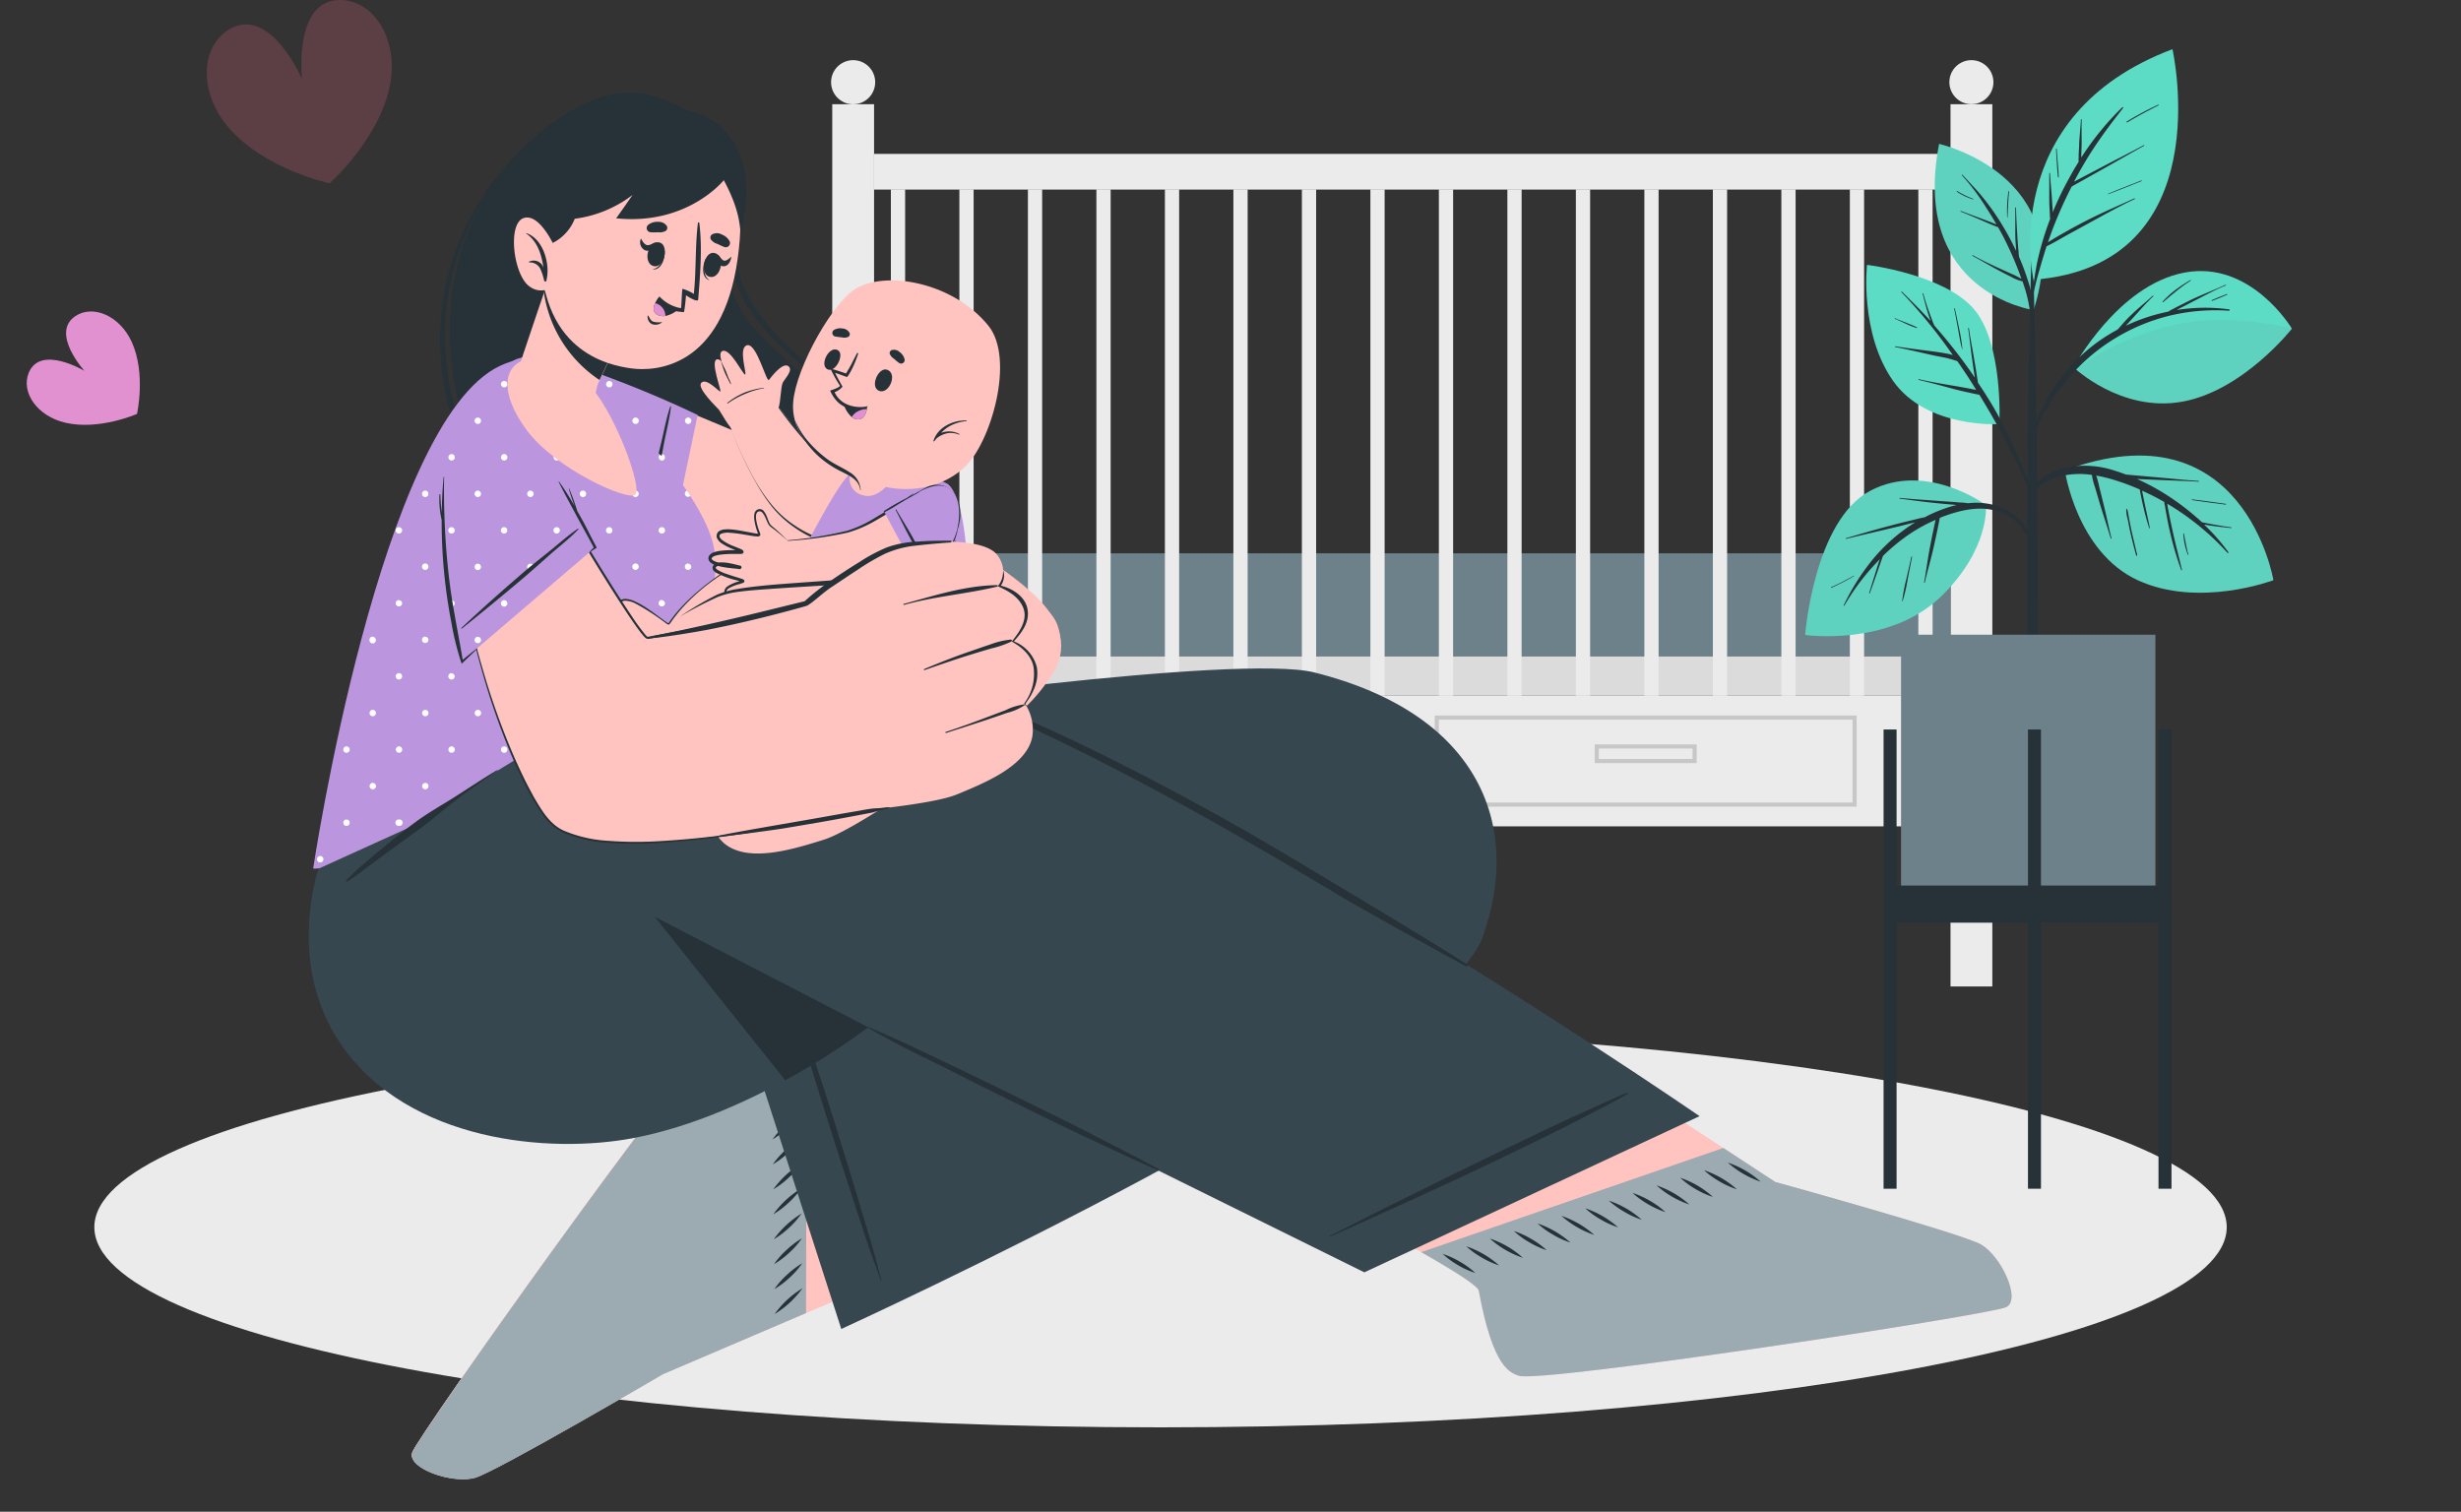<svg width="700" height="430" fill="none" xmlns="http://www.w3.org/2000/svg"><rect width="100%" height="100%" fill="#333333" stroke="none"/><g clip-path="url(#clip0)"><path d="M330.1 406c167.488 0 303.264-25.488 303.264-56.93 0-31.441-135.776-56.93-303.264-56.93S26.836 317.629 26.836 349.07c0 31.442 135.776 56.93 303.264 56.93zM248.619 29.645h-11.896v250.958h11.896V29.645z" fill="#EBEBEB"/><path d="M248.937 23.387a6.272 6.272 0 11-12.544-.001 6.272 6.272 0 0112.544 0zm317.758 6.258h-11.896v250.958h11.896V29.645z" fill="#EBEBEB"/><path d="M567 23.387a6.258 6.258 0 01-10.689 4.41 6.256 6.256 0 014.43-10.681 6.258 6.258 0 016.259 6.27zm-12.201 174.507H248.62v37.157h306.179v-37.157z" fill="#EBEBEB"/><path d="M260.304 197.894H248.62v37.145h11.684v-37.145zm294.483 0h-11.685v37.145h11.685v-37.145z" fill="#DBDBDB"/><path d="M395.309 229.437H275.313v-25.918h119.996v25.918zm-118.845-1.174h117.671v-23.569H276.487l-.023 23.569z" fill="#C7C7C7"/><path d="M349.826 217.06h-29.007v-5.32h29.007v5.32zm-27.832-1.175h26.658v-2.971h-26.658v2.971zm206.111 13.552H408.086v-25.918h120.019v25.918zm-118.845-1.174h117.671v-23.569H409.26v23.569z" fill="#C7C7C7"/><path d="M482.598 217.06h-29.006v-5.32h29.006v5.32zm-27.832-1.175h26.658v-2.971h-26.658v2.971z" fill="#C7C7C7"/><path d="M554.799 186.621H248.62v11.273h306.179v-11.273z" fill="#DBDBDB"/><path d="M554.799 157.391H248.62v29.229h306.179v-29.229z" fill="#6D818A"/><path d="M554.482 43.843H248.62v10.018h305.862V43.844z" fill="#EBEBEB"/><path d="M257.451 53.86h-4.052v144.034h4.052V53.861zm19.482 0h-4.051v144.034h4.051V53.861zm19.495 0h-4.052v144.034h4.052V53.861zm19.482 0h-4.051v144.034h4.051V53.861zm19.483 0h-4.051v144.034h4.051V53.861zm19.483 0h-4.052v144.034h4.052V53.861zm19.482 0h-4.051v144.034h4.051V53.861zm19.483 0h-4.051v144.034h4.051V53.861zm19.482 0h-4.051v144.034h4.051V53.861zm19.483 0h-4.051v144.034h4.051V53.861zm19.483 0h-4.052v144.034h4.052V53.861zm19.482 0h-4.051v144.034h4.051V53.861zm19.483 0h-4.052v144.034h4.052V53.861zm19.483 0h-4.052v144.034h4.052V53.861zm19.483 0h-4.052v144.034h4.052V53.861zm19.482 0h-4.052v144.034h4.052V53.861z" fill="#EBEBEB"/><path d="M554.482 43.843H248.62v10.018h305.862V43.844z" fill="#EBEBEB"/><path d="M578.439 88.194s-35.086-4.913-26.883-47.259c0 0 39.201 8.797 26.883 47.259z" fill="#5DDCC5"/><path opacity=".1" d="M578.439 88.194s-35.086-4.913-26.883-47.259c0 0 39.201 8.797 26.883 47.259z" fill="#6D818A"/><path d="M576.67 79.353a66.26 66.26 0 00-2.391-6.318c0-.261-.072-.536-.087-.797 0-.58-.101-1.174-.145-1.754-.101-1.26-.188-2.521-.261-3.797-.144-2.521-.304-5.057-.347-7.594 0-.13-.218-.13-.218 0v7.594c0 1.276.116 2.536.203 3.797v.84a75.562 75.562 0 00-7.029-12.028 66.428 66.428 0 00-3.84-4.855c-1.449-1.608-2.898-3.13-4.348-4.71-.087-.1-.246 0-.145.16a63.104 63.104 0 016.768 8.985 84.998 84.998 0 013.029 4.956l-.333-.13-1.246-.507-2.899-1.087-5.637-2.102c-.116 0-.189.16 0 .203 1.855.74 3.71 1.522 5.55 2.319l2.71 1.174 1.377.565c.298.139.609.25.927.333.711 1.261 1.45 2.537 2.058 3.84a93.86 93.86 0 014.348 10.145c.072.247.159.493.246.725a21.611 21.611 0 00-2.898-1.45l-3.638-1.651c-2.463-1.13-4.898-2.276-7.246-3.609a.106.106 0 00-.118.011.112.112 0 00-.027.032.136.136 0 00-.012.04.106.106 0 00.024.078.1.1 0 00.032.027c2.406 1.305 4.768 2.71 7.246 4.03a88.009 88.009 0 003.652 1.883 11.51 11.51 0 003.29 1.319 41.22 41.22 0 012.304 9.956c.391 4.782.348 9.608.464 14.42 0 .072.116.072.13 0 .348-4.348.536-8.696.565-13.116a38.16 38.16 0 00-2.058-11.927z" fill="#263238"/><path d="M571.265 54.442a41.55 41.55 0 00-.348 7.478h.102c.144-2.479.173-4.942.449-7.406.029-.16-.189-.203-.203-.072zm-10.029 2.115a27.045 27.045 0 01-4.507-2.202c-.116-.087-.231.101-.101.188a17.543 17.543 0 004.55 2.174c.087.014.145-.116.058-.16zm18.333 98.865c0-3.869-.116-7.753-.159-11.594 0-12.883-.174-25.752-.406-38.621-.184-10.231-.42-20.453-.71-30.665a.152.152 0 00-.027-.076.16.16 0 00-.06-.054v-8.377c0-.072-.087-.101-.174-.101s-.174 0-.174.116v8.376s-.087 0-.087.13c-.507 18.188-.971 36.376-1.072 54.578v11.086c-.116 11.864-.16 23.728-.131 35.592v5.667c0 10.854.116 21.738.116 32.549 0 .594.652.884 1.333.913.682.029 1.624-.29 1.624-.957 0-11.97.086-23.926.086-35.896-.144-7.58-.115-15.116-.159-22.666z" fill="#263238"/><path d="M564.874 143.655s-16.883-12.507-32.897-4.058-18.521 41.012-18.521 41.012 23.549 3.362 38.375-10.695c14.26-13.622 13.043-26.259 13.043-26.259z" fill="#5DDCC5"/><path opacity=".1" d="M564.874 143.655s-16.883-12.507-32.897-4.058-18.521 41.012-18.521 41.012 23.549 3.362 38.375-10.695c14.26-13.622 13.043-26.259 13.043-26.259z" fill="#6D818A"/><path d="M569.511 144.423a20.03 20.03 0 00-9.782-1.276 12.245 12.245 0 00-2.058-.202l-2.376-.189c-1.652-.116-3.29-.217-4.928-.348-3.333-.246-6.666-.449-9.985-.782-.116 0-.145.203 0 .217 3.29.42 6.565.884 9.869 1.217 1.696.174 3.392.348 5.087.464l1.232.131c-.507.101-1 .231-1.449.362a39.775 39.775 0 00-7.652 3.116c-1.333.232-2.652.608-3.956.913-2.087.492-4.16 1.029-6.232 1.579-4.101 1.073-8.159 2.276-12.232 3.464-.13 0 0 .232 0 .203 4.058-1 8.145-1.913 12.217-2.899 1.971-.463 3.957-.927 5.928-1.449l1.55-.362a49.552 49.552 0 00-11.985 10.434 64.861 64.861 0 00-8.333 13.144c0 .116.102.232.174.116a64.065 64.065 0 0110.145-13.245l-.305.739c-.318.985-.623 1.985-.942 2.985-.623 1.986-1.26 3.971-1.84 5.956a.102.102 0 00.101.102.102.102 0 00.102-.102c.71-1.927 1.377-3.869 2.058-5.796l1-2.899c.174-.493.347-.985.507-1.449l.174-.449a55.438 55.438 0 015.985-5.102 45.765 45.765 0 018.956-5.144c-.058.309-.116.599-.174.869-.174.768-.333 1.536-.492 2.305a270.994 270.994 0 00-.957 4.796c-.638 3.276-1.029 6.58-1.638 9.84a.102.102 0 00.174.072.101.101 0 00.029-.072c.754-3.289 1.739-6.521 2.464-9.811.362-1.637.739-3.289 1.087-4.941.159-.768.304-1.537.464-2.319.099-.426.177-.856.232-1.29l.913-.377c4.434-1.637 9.333-2.898 14.042-1.913a13.742 13.742 0 0110.145 8.13c.159.363.739.145.652-.231a13.03 13.03 0 00-7.971-8.507z" fill="#263238"/><path d="M543.672 158.32c-.478 2.145-.942 4.276-1.449 6.42a48.151 48.151 0 00-1.174 6.232c0 .087.116.087.13 0a46.354 46.354 0 001.449-6.275c.421-2.116.827-4.217 1.247-6.333a.127.127 0 00-.032-.055.113.113 0 00-.119-.025.114.114 0 00-.052.036zm-16.318 5.435c-2.145 1.101-4.232 2.333-6.479 3.232-.13 0 0 .26.087.188a66.056 66.056 0 006.449-3.333s0-.116-.057-.087z" fill="#263238"/><path d="M568.7 120.641s-20.623 1.319-30.217-12.274c-9.593-13.594-7.434-33.028-7.434-33.028s21.666 2.638 30.26 12.406c8.594 9.767 7.391 32.896 7.391 32.896z" fill="#5DDCC5"/><path d="M578.381 141.031c-.711-2.202-1.595-4.347-2.435-6.55a111.816 111.816 0 00-2.565-6.174 131.324 131.324 0 00-6.174-12.158c-1.449-2.507-3.014-4.928-4.623-7.333 0-.363-.101-.725-.159-1.102-.102-.637-.189-1.275-.29-1.913-.203-1.304-.435-2.608-.652-3.913-.479-2.898-1.058-5.666-1.45-8.52 0-.131-.246-.131-.217 0 .406 2.81.696 5.651 1.087 8.463.203 1.449.377 2.768.594 4.144.073.507.145 1 .232 1.449a150.3 150.3 0 00-10.145-13.23c-.492-.58-1-1.131-1.449-1.696 0-.145-.13-.305-.188-.464-.16-.391-.305-.783-.449-1.188-.305-.812-.609-1.638-.899-2.45a58.371 58.371 0 01-1.536-4.912c0-.13-.232-.073-.203 0 .42 1.68.855 3.376 1.348 5.043.246.811.507 1.608.797 2.406 0 .13.087.26.145.39-2.638-2.898-5.391-5.637-8.174-8.376-.087-.101-.232 0-.145.16a146.969 146.969 0 0114.623 17.897 15.088 15.088 0 00-1.536-.391 76.526 76.526 0 00-4.783-.739c-3.362-.42-6.724-.855-10.057-1.377-.145 0-.189.189 0 .203 3.188.638 6.362 1.363 9.536 2.087 1.449.348 2.999.638 4.507.928a30.25 30.25 0 013.623 1.029c.333.478.681.956 1 1.449a139.845 139.845 0 014.347 6.71l-2.101-.406a172.243 172.243 0 00-4.797-.855c-3.145-.522-6.29-1.073-9.391-1.783-.145 0-.188.189 0 .218 3.159.739 6.275 1.594 9.405 2.434 1.45.406 3.029.768 4.566 1.102.753.174 1.521.347 2.289.492.303.085.614.138.928.16a226.868 226.868 0 018.463 14.999 224.99 224.99 0 013.319 6.782c1.072 2.276 2.058 4.739 3.072 7.116-.043.594.71.391.537-.131z" fill="#263238"/><path d="M557.28 93.643a280.062 280.062 0 00-1.247-5.898c0-.13-.231 0-.202 0 .391 1.927.753 3.869 1.101 5.796.348 1.928.638 3.884 1.174 5.797h.072a42.806 42.806 0 00-.898-5.695zm-12.029-.537c-.956-.478-1.971-.855-2.898-1.246l-1.565-.609-.797-.318a3.905 3.905 0 01-.87-.392c-.159-.116-.261.16-.101.189.31.078.608.2.884.362l.782.348 1.45.666c.987.467 2.003.869 3.043 1.203.101 0 .174-.203.072-.203z" fill="#263238"/><path d="M589.815 104.468s12.478-23.318 31.477-26.926c18.999-3.609 30.608 15.941 30.608 15.941s-13.855 17.695-31.275 20.782c-17.419 3.086-30.81-9.797-30.81-9.797z" fill="#5DDCC5"/><path d="M634.016 87.99a51.331 51.331 0 00-14.898.19l.841-.465c1.449-.71 2.811-1.449 4.217-2.173 2.899-1.45 5.869-3.13 8.913-4.348a.12.12 0 00.033-.024.113.113 0 00.021-.034.109.109 0 00-.003-.08.104.104 0 00-.138-.05c-2.971 1.376-6.043 2.536-9.029 3.912-1.449.682-2.898 1.45-4.347 2.16-.928.507-1.971.97-2.899 1.565a51.839 51.839 0 00-12.072 4.014c.783-.87 1.58-1.724 2.377-2.594 1.768-1.942 3.507-3.97 5.449-5.797.101-.087 0-.232-.16-.145-1.985 1.812-4.086 3.479-6.014 5.348a35.237 35.237 0 00-2.695 2.826c-.435.493-.87.985-1.29 1.45a50 50 0 00-25.448 34.375c0 .13.159.202.202.072A57.301 57.301 0 01590.96 104.7a54.869 54.869 0 0125.434-14.724 56.04 56.04 0 0117.564-1.594.198.198 0 10.058-.391z" fill="#263238"/><path opacity=".1" d="M651.9 93.483s-13.855 17.68-31.289 20.767c-13.289 2.362-24.216-4.579-28.666-7.985l-.985-1.565s8.985-7.58 25.999-11.956c17.014-4.376 34.941.74 34.941.74z" fill="#6D818A"/><path d="M622.988 79.687a43.325 43.325 0 00-4.218 2.782c-1.323 1-2.55 2.121-3.666 3.348a.114.114 0 00-.016.074c.003.026.014.05.033.069a.115.115 0 00.142.017 116.562 116.562 0 013.841-3.232 42.685 42.685 0 013.985-2.899.106.106 0 00.074-.06.113.113 0 00.008-.047.105.105 0 00-.051-.08.102.102 0 00-.095-.003.094.094 0 00-.037.03zm10.42 3.942l-2.131.84-2.115.884c-.145 0-.073.305.072.232l2.13-.855 2.102-.898c.13-.044.058-.261-.058-.203z" fill="#263238"/><path d="M587.322 133.815s3.334 23.187 20.724 31.216c17.391 8.028 38.593 0 38.593 0s-8.333-50.041-59.317-31.216z" fill="#5DDCC5"/><path opacity=".1" d="M587.322 133.815s3.334 23.187 20.724 31.216c17.391 8.028 38.593 0 38.593 0s-8.333-50.041-59.317-31.216z" fill="#6D818A"/><path d="M634.654 149.988c-1.594-.189-3.188-.464-4.783-.754-.782-.13-1.55-.29-2.333-.435l-1.217-.246c-.478-.435-.928-.884-1.449-1.304a70.13 70.13 0 00-10.623-7.71 61.434 61.434 0 00-6.377-3.275h.319l5.725.246c3.825.174 7.637.261 11.448.507.145 0 .131-.203 0-.217-3.826-.246-7.637-.667-11.463-1l-5.565-.493-2.898-.261-.74-.072c-.999-.362-1.985-.725-2.999-1.029a27.145 27.145 0 00-14.739-.812c-4.348 1.116-8.695 3.986-9.869 8.594 0 .16.203.276.275.116 1.638-3.855 5.913-5.797 9.768-6.608 2.6-.498 5.267-.547 7.884-.145a18.41 18.41 0 00.869 3.492c.493 1.624.957 3.261 1.449 4.884.986 3.246 2.073 6.464 3.044 9.724 0 .131.232 0 .203-.072-.812-3.246-1.45-6.521-2.276-9.768-.376-1.594-.782-3.188-1.188-4.782a26.505 26.505 0 00-.869-3.29c1.52.269 3.025.622 4.507 1.058 2.686.8 5.319 1.768 7.883 2.899.261 1.637.624 3.275 1 4.898a78.529 78.529 0 001.652 6.058.102.102 0 00.203 0 3.02 3.02 0 01-.072-.377c-.391-1.899-.797-3.783-1.203-5.667-.319-1.521-.623-3.057-.942-4.579a70.738 70.738 0 016.333 3.217c0 .464.16.957.232 1.377.116.797.261 1.594.406 2.377.333 1.782.681 3.565 1.116 5.333a84.22 84.22 0 002.985 10.057.102.102 0 00-.024.065c0 .024.009.047.024.065l.102.116c.072.087.202 0 .173-.116-.797-3.42-1.724-6.825-2.478-10.26-.377-1.724-.753-3.434-1.101-5.159-.16-.855-.319-1.725-.493-2.594 0-.232-.072-.507-.116-.768a69.655 69.655 0 016.768 4.521 72.958 72.958 0 0110.376 9.464c.116.13.363 0 .247-.218a62.539 62.539 0 00-4.145-5.057 67.584 67.584 0 00-2.71-2.725h.29c.811.145 1.637.261 2.449.377 1.609.217 3.232.377 4.84.551.189.014.247-.189.102-.203z" fill="#263238"/><path d="M622.437 157.828c0-.203 0-.406-.102-.594-.101-.189-.174-.508-.203-.768a102.903 102.903 0 01-.927-4.667.105.105 0 00-.037-.046.099.099 0 00-.114 0 .093.093 0 00-.037.046 18.836 18.836 0 001.318 6.043h.116l-.014-.014zm-14.55-.377a.105.105 0 00-.035-.063.1.1 0 00-.067-.024c-.493-2.058-.956-4.101-1.449-6.159-.217-1.087-.449-2.174-.652-3.261-.116-.579-.218-1.174-.319-1.753a5.345 5.345 0 00-.377-1.45h-.203a9.917 9.917 0 00.45 3.102c.202 1.13.42 2.261.666 3.376.507 2.29 1.087 4.565 1.725 6.812 0 .116.246.087.232 0-.015-.087.043-.406.029-.58zm25.187-14.13c-3.173-.434-6.347-.898-9.535-1.275-.131 0-.189.189 0 .203 3.173.478 6.347.87 9.521 1.29.101.014.145-.189.014-.218z" fill="#263238"/><path d="M578.409 79.57s-10.637-46.692 39.521-65.576c0 0 13.898 61.447-39.521 65.577z" fill="#5DDCC5"/><path d="M589.25 53.094l.536-.334 2.826-1.58 5.797-3.245c3.826-2.145 7.608-4.348 11.463-6.478.116 0 0-.247-.116-.174-3.854 2.101-7.796 4.058-11.68 6.115l-5.797 3.044-2.348 1.232c1.681-3.16 3.464-6.276 5.435-9.275 2.623-4 5.492-7.812 8.478-11.594a.166.166 0 00.053-.056.164.164 0 00.024-.074.168.168 0 00-.054-.142.173.173 0 00-.27.04 79.932 79.932 0 00-11.593 14.217v-.493c0-1.16.087-2.319.101-3.478 0-2.275-.072-4.565 0-6.84a.116.116 0 00-.175-.055.116.116 0 00-.042.055c-.102 2.246-.363 4.492-.493 6.724 0 1.116-.116 2.246-.145 3.362 0 .609-.072 1.29 0 1.957a75.643 75.643 0 00-2.898 5 86.096 86.096 0 00-4.493 9.405c0-1.16-.116-2.319-.188-3.493-.145-2.55-.45-5.101-.566-7.652 0-.144-.217-.13-.217 0v7.681c0 1.276.087 2.55.159 3.826 0 .464 0 .942.102 1.45a85.025 85.025 0 00-3.797 12.84 139.382 139.382 0 00-1.87 14.1 74.956 74.956 0 012.667-12.565c.609-2.202 1.275-4.347 1.971-6.565 2.087-.985 4.087-2.217 6.101-3.333l6.304-3.449c4.174-2.29 8.362-4.623 12.681-6.652.116 0 0-.246-.116-.188-4.348 1.985-8.782 3.87-13.043 6.029a147.34 147.34 0 00-6.333 3.39c-1.739.986-3.522 1.972-5.188 3.088a86.67 86.67 0 011.55-4.348 120.768 120.768 0 015.174-11.492z" fill="#263238"/><path d="M585.018 42.384c0-.13-.232-.13-.218 0 .174 2.667.276 5.319.551 7.985 0 .145.247.145.232 0-.087-2.637-.42-5.29-.565-7.985zm24.042 8.956c-3.144 1.261-6.304 2.464-9.434 3.768-.087 0 0 .174 0 .145 3.174-1.188 6.304-2.478 9.463-3.71.16-.058.102-.26-.029-.203zm4.769-21.535a82.146 82.146 0 00-8.913 4.782c-.145.087 0 .32.13.232a146.712 146.712 0 018.898-4.84c.203-.058.015-.232-.115-.174z" fill="#263238"/><path d="M613.075 180.537H540.73v76.257h72.345v-76.257z" fill="#6D818A"/><path d="M539.455 207.507h-3.696v130.616h3.696V207.507zm78.199 0h-3.695v130.616h3.695V207.507zm-37.128 0h-3.696v130.616h3.696V207.507z" fill="#263238"/><path d="M615.814 251.896H537.6v10.564h78.214v-10.564zM166.903 29.182c-30.202 14.492-48.056 51.07-34.274 93.213 12.55 38.331 54.157 62.142 80.373 55.171 27.825-7.391 38.622-36.462 27.956-55.36-10.304-18.259-29.318-25.085-33.202-41.273-1.855-7.753 1.971-20.694-.275-32.26-2.507-12.912-21.173-28.81-40.578-19.49z" fill="#263238"/><path d="M185.511 177.827a81.036 81.036 0 01-34.883-20.956 90.052 90.052 0 01-21.202-35.027 77.414 77.414 0 01-2.724-40.766 76.51 76.51 0 0119.043-35.926 80.122 80.122 0 00-17.811 36.23 74.811 74.811 0 00-1.116 20.188 82.77 82.77 0 004.173 19.796 98.082 98.082 0 008.333 18.477 87.812 87.812 0 0027.898 29.071 77.849 77.849 0 0018.289 8.913zm59.288-51.244a39.972 39.972 0 00-5.797-11.188 53.635 53.635 0 00-8.464-9.275 201.693 201.693 0 01-9.405-8.579 54.863 54.863 0 01-8.203-9.883 35.644 35.644 0 01-3.014-5.797 25.015 25.015 0 01-1.449-6.377 104.427 104.427 0 010-12.782 49.43 49.43 0 00-1-12.492 34.543 34.543 0 00-4.927-11.593 33.083 33.083 0 015.695 11.347 49.563 49.563 0 011.449 12.71c0 4.245-.217 8.492.218 12.607a22.92 22.92 0 001.449 5.971c.8 1.9 1.77 3.724 2.898 5.449 4.348 7.087 10.942 12.608 17.072 18.405a53.811 53.811 0 018.275 9.768 37.209 37.209 0 015.203 11.709z" fill="#263238"/><path d="M155.729 124.236c10.768 11.173 99.257 91.212 107.735 88.531 24.956-7.883 46.767-20.999 35.173-38.447-13.492-20.289-95.431-55.896-134.575-68.982-28.042-9.333-18.97 7.884-8.333 18.898z" fill="#FFC4C0"/><path d="M188.294 166.436l10.144-48.403a316.588 316.588 0 00-35.259-14.246c-20.391-6.884-27.623 1.261-10.797 24.883a183.772 183.772 0 0035.912 37.766z" fill="#BB96DE"/><path d="M144.324 109.28a.912.912 0 01-.913.913.816.816 0 01-.261 0 14.35 14.35 0 01-.145-1.681.772.772 0 01.406-.102.914.914 0 01.913.87zm14.043-.913a.912.912 0 10.913.913.928.928 0 00-.913-.913zm14.942 0a.928.928 0 00-.913.913.912.912 0 10.913-.913zm-14.942 20.796a.912.912 0 100 1.826.929.929 0 00.913-.913.914.914 0 00-.913-.913zm14.942 0a.913.913 0 00-.913.913.924.924 0 00.913.913.913.913 0 100-1.826zm14.956 0a.913.913 0 10-.002 1.825.913.913 0 00.002-1.825zm-37.376-10.391a.915.915 0 00-.845.567.913.913 0 10.845-.567zm14.942 0a.91.91 0 00-.845.567.913.913 0 101.758.331.9.9 0 00-.913-.898zm14.956 0a.91.91 0 00-.845.567.913.913 0 10.888-.567h-.043zm14.955 0a.91.91 0 00-.844.567.913.913 0 10.844-.567zm-22.433 31.172a.91.91 0 00-.913.913.914.914 0 00.913.913.912.912 0 100-1.826zm14.956 0a.917.917 0 00-.844.564.914.914 0 101.757.349.913.913 0 00-.913-.913zm-22.434-10.39a.916.916 0 00-.844.563.918.918 0 00.198.995.91.91 0 00.995.198.916.916 0 00.564-.843.914.914 0 00-.913-.913zm14.956 0a.913.913 0 10-.002 1.825.913.913 0 00.002-1.825zm.144 20.796l.725.637a.88.88 0 00-.725-.637z" fill="#fff"/><path d="M190.641 115.627c-1.174 3.493-1.811 7.246-2.681 10.768-.869 3.521-1.652 6.84-2.377 10.289-1.449 7.159-2.811 14.318-4 21.521 0 .13.189.174.218 0a760.617 760.617 0 004.884-21.101c.768-3.507 1.449-7.043 2.101-10.564.652-3.522 1.652-7.246 2.072-10.927a.113.113 0 00-.113-.069.116.116 0 00-.104.083z" fill="#263238"/><path d="M89.08 247.026c3.985 1.45 120.662-25.955 120.662-25.955l-11.594-40.578s7.348-12.492 4.855-25.013c-3.318-16.709-32.491-45.374-34.781-47.084-9.318-6.884-17.782-8.217-25.97-4.348C108.108 119.96 89.08 247.026 89.08 247.026z" fill="#BB96DE"/><path d="M144.324 109.28a.912.912 0 11-1.824 0 .912.912 0 011.824 0zm14.043-.913a.912.912 0 10.913.913.928.928 0 00-.913-.913zm-29.912 20.796a.912.912 0 100 1.824.912.912 0 000-1.824zm14.956 0a.912.912 0 100 1.824.912.912 0 000-1.824zm14.956 0a.912.912 0 100 1.826.929.929 0 00.913-.913.914.914 0 00-.913-.913zm14.942 0a.914.914 0 00-.913.913.924.924 0 00.913.913.909.909 0 00.645-.268.909.909 0 000-1.291.912.912 0 00-.645-.267zm14.492.145a.898.898 0 00-.42.768.912.912 0 001.55.652l-1.13-1.42zm-51.897-10.536a.91.91 0 00-.844.567.913.913 0 10.844-.567zm14.956 0a.91.91 0 00-.844.567.913.913 0 10.873-.567h-.029zm14.942 0a.915.915 0 00-.845.567.904.904 0 00-.049.529.908.908 0 001.253.656.91.91 0 00.554-.854.9.9 0 00-.884-.898h-.029zm-52.332 31.172a.913.913 0 100 1.828.913.913 0 000-1.828zm14.956 0a.916.916 0 00-.843.564.914.914 0 001.603.857.918.918 0 00-.104-1.143.913.913 0 00-.627-.278h-.029zm14.956 0a.916.916 0 00-.843.564.914.914 0 001.603.857.918.918 0 00-.104-1.143.913.913 0 00-.627-.278h-.029zm14.956 0a.913.913 0 100 1.828.913.913 0 000-1.828zm14.942 0a.911.911 0 00-.913.913.914.914 0 00.913.913.912.912 0 100-1.826zm14.956 0a.914.914 0 10.029 0h-.029zm-67.288-10.39a.912.912 0 100 1.824.912.912 0 000-1.824zm14.956 0a.915.915 0 00-.843.563.918.918 0 00.198.995.906.906 0 00.995.198.916.916 0 00.563-.843.913.913 0 00-.913-.913zm14.956 0a.915.915 0 00-.843.563.918.918 0 00.198.995.906.906 0 00.995.198.908.908 0 00.563-.843.912.912 0 00-.884-.913h-.029zm14.942 0a.913.913 0 10.029 0h-.029zm14.956 0a.914.914 0 00-.913.913.912.912 0 10.913-.913zm14.651 0a.896.896 0 00-.608.855.91.91 0 001.113.89.921.921 0 00.466-.267c-.289-.435-.608-.928-.942-1.42l-.029-.058zm-81.939 31.114a.928.928 0 00-.913.913.917.917 0 00.913.913.913.913 0 00.913-.913.91.91 0 00-.884-.855l-.029-.058zm14.956 0a.912.912 0 10.913.913.914.914 0 00-.884-.855l-.029-.058zm14.956 0a.912.912 0 10.913.913.914.914 0 00-.884-.855l-.029-.058zm14.956 0a.912.912 0 10.913.913.923.923 0 00-.28-.595.922.922 0 00-.604-.26l-.029-.058zm14.942 0a.932.932 0 00-.642.271.932.932 0 00-.271.642.914.914 0 001.826 0 .915.915 0 00-.884-.855l-.029-.058zm14.956 0a.914.914 0 00-.646 1.559.914.914 0 001.559-.646.915.915 0 00-.884-.855l-.029-.058zm-67.288-10.391a.913.913 0 100 1.828.913.913 0 000-1.828zm14.956 0a.916.916 0 00-.843.564.914.914 0 001.193 1.193.912.912 0 00.563-.844.913.913 0 00-.913-.855v-.058zm14.956 0a.916.916 0 00-.843.564.914.914 0 001.193 1.193.904.904 0 00.409-.337.906.906 0 00.154-.507.916.916 0 00-.884-.855l-.029-.058zm14.942 0a.914.914 0 10.913.913.917.917 0 00-.884-.855l-.029-.058zm14.956 0a.911.911 0 00-.913.913.914.914 0 00.913.913.912.912 0 100-1.826zm14.956 0a.914.914 0 10.913.913.917.917 0 00-.884-.855l-.029-.058zm-82.244 31.187a.912.912 0 100 1.824.912.912 0 000-1.824zm14.956 0a.916.916 0 00-.843.564.913.913 0 101.756.349.914.914 0 00-.884-.855l-.029-.058zm14.956 0a.916.916 0 00-.843.564.913.913 0 101.756.349.914.914 0 00-.884-.855l-.029-.058zm14.956 0a.912.912 0 100 1.824.912.912 0 000-1.824zm14.942 0a.914.914 0 00-.646 1.559.914.914 0 001.291-1.292.912.912 0 00-.645-.267zm14.956 0a.914.914 0 10.913.913.915.915 0 00-.884-.855l-.029-.058zm-82.229-10.391a.913.913 0 00-.913.913.919.919 0 00.221.719.904.904 0 00.685.309.925.925 0 00.685-.309.928.928 0 00.22-.719.912.912 0 00-.869-.855l-.029-.058zm14.941 0a.913.913 0 00-.913.913.928.928 0 00.913.913.913.913 0 00.913-.913.911.911 0 00-.884-.855l-.029-.058zm14.956 0a.913.913 0 10.913.913.913.913 0 00-.913-.855v-.058zm14.956 0a.913.913 0 10.913.913.916.916 0 00-.884-.855l-.029-.058zm14.942 0a.912.912 0 10.03 1.824.912.912 0 00-.03-1.824zm14.956 0a.911.911 0 00-.913.913.932.932 0 00.271.642c.171.17.401.267.642.271a.912.912 0 00.913-.913.915.915 0 00-.841-.855l-.072-.058zm14.956 0a.911.911 0 00-.913.913.914.914 0 00.913.913.912.912 0 00.913-.913.917.917 0 00-.884-.855l-.029-.058zm-97.156 31.231a.913.913 0 100 1.827.913.913 0 000-1.827zm14.941 0a.912.912 0 100 1.824.912.912 0 000-1.824zm14.956 0a.915.915 0 00-.843.563.918.918 0 00.198.995.906.906 0 00.995.198.916.916 0 00.563-.843.914.914 0 00-.913-.913zm14.956 0a.915.915 0 00-.843.563.918.918 0 00.198.995.906.906 0 00.995.198.916.916 0 00.563-.843.913.913 0 00-.913-.913zm14.956 0a.912.912 0 100 1.824.912.912 0 000-1.824zm14.942 0a.914.914 0 00-.913.913.912.912 0 10.913-.913zm14.956 0a.916.916 0 00-.646 1.558.912.912 0 10.646-1.558zm14.956 0a.916.916 0 00-.646 1.558.909.909 0 00.995.198.91.91 0 00.296-1.489.912.912 0 00-.645-.267zm-97.185-10.391a.909.909 0 00-.854.553.917.917 0 001.185 1.205.914.914 0 00-.331-1.758zm14.941 0a.912.912 0 100 1.824.912.912 0 000-1.824zm14.956 0a.908.908 0 00-.843.563.918.918 0 00.198.995.906.906 0 00.995.198.916.916 0 00.563-.843.902.902 0 00-.277-.656.9.9 0 00-.665-.257h.029zm14.956 0a.908.908 0 00-.843.563.918.918 0 00.198.995.906.906 0 00.995.198.908.908 0 00.563-.843.914.914 0 00-.913-.913zm14.942 0a.91.91 0 00-.646 1.558.912.912 0 10.646-1.558zm14.956 0a.914.914 0 00-.913.913.912.912 0 10.913-.913zm14.956 0a.911.911 0 00-.646 1.558.912.912 0 10.646-1.558zM98.558 233.1a.915.915 0 00-.844.563.915.915 0 00.666 1.245.916.916 0 001.091-.895.912.912 0 00-.913-.913zm14.941 0a.904.904 0 00-.718.22.908.908 0 00-.309.685.902.902 0 00.309.685.911.911 0 00.718.221.917.917 0 00.947-.53.902.902 0 000-.751.908.908 0 00-.947-.53zm14.956 0a.915.915 0 00-.843.563.918.918 0 00.198.995.906.906 0 00.995.198.916.916 0 00.563-.843.914.914 0 00-.913-.913zm14.956 0a.915.915 0 00-.843.563.918.918 0 00.198.995.906.906 0 00.995.198.916.916 0 00.563-.843.913.913 0 00-.913-.913zm-37.375-10.406a.913.913 0 100 1.826.913.913 0 000-1.826zm14.941 0a.929.929 0 00-.913.913.915.915 0 00.913.913.913.913 0 100-1.826zm14.956 0a.913.913 0 10.33.061.914.914 0 00-.359-.061h.029zm14.956 0a.913.913 0 100 1.828.913.913 0 000-1.828zm14.942 0a.912.912 0 00-.899.913.919.919 0 00.221.719.914.914 0 001.591-.719.909.909 0 00-.268-.645.909.909 0 00-.645-.268zm14.956 0a.929.929 0 00-.913.913.914.914 0 00.913.913.912.912 0 00.661-1.543.913.913 0 00-.618-.283h-.043zm14.956 0a.913.913 0 00-.392 1.739l1.102-.261a.874.874 0 00.203-.565.909.909 0 00-.268-.645.909.909 0 00-.645-.268zM91.08 243.49a.915.915 0 00-.646 1.559.914.914 0 10.646-1.559zm14.956 0a.917.917 0 00-.913.913.25.25 0 000 .102l1.768-.348a.9.9 0 00-.855-.667z" fill="#fff"/><path d="M246.972 292.198a196.153 196.153 0 01-23.622 15.072l-37.129-46.505 60.751 31.433zm215.847 18.651c-2.826 1.087-5.594 2.406-8.347 3.652-2.754 1.247-5.449 2.449-8.174 3.71-5.551 2.551-11.058 5.217-16.565 7.855-11.072 5.304-22.071 10.753-33.071 16.187-6.159 3.044-12.26 6.203-18.405 9.29a.125.125 0 00-.037.061.119.119 0 00.054.126.115.115 0 00.07.016 2397.837 2397.837 0 0033.173-15.028 1261.387 1261.387 0 0033.187-15.942 612.643 612.643 0 009.086-4.681c3.044-1.608 6.189-3.173 9.145-4.941.13-.131.029-.377-.116-.305zm-45.476-36.433c-2.348-1.942-52.172-31.882-62.969-38.027a820.364 820.364 0 00-32.506-17.564c-10.97-5.609-22.057-10.913-33.332-15.768-11.275-4.854-22.492-9.318-34.085-13.042l-4.435-1.45c-.145 0-.203.16 0 .218 5.797 2.014 11.594 4.449 17.318 6.782a448.683 448.683 0 0116.84 7.246c11.174 4.985 22.173 10.318 33.057 15.941a879.97 879.97 0 0132.158 17.478c10.594 6.043 21.26 12.318 31.782 18.636 5.188 3.131 34.433 19.391 35.882 19.985.232.116.536-.232.29-.435z" fill="#263238"/><path d="M329.506 332.515c-5.247-2.899-10.609-5.58-15.942-8.348-5.333-2.768-10.695-5.434-16.072-8.086a2053.602 2053.602 0 00-32.085-15.579c-6.073-2.899-12.174-5.797-18.42-8.362a.113.113 0 00-.077.007.114.114 0 00-.065.13c.005.026.02.049.041.066 5.159 3.014 10.535 5.797 15.941 8.434 5.406 2.638 10.739 5.377 16.115 8.058 10.638 5.289 21.275 10.608 32.057 15.622 6.101 2.826 12.202 5.797 18.362 8.42.188.116.391-.232.145-.362z" fill="#263238"/><path d="M207.684 121.12c.957 2.898 6.783 18.694 14.768 25.853a31.675 31.675 0 0022.144 8.362c13.043-.145 16.666-10.014 9.941-13.869-7.985-4.579-16.535-8.072-20.796-11.593-5.203-4.348-11.594-13.405-12.825-14.71-2.595-2.753-14.435 2.406-13.232 5.957z" fill="#FFC4C0"/><path d="M207.684 121.12a97.106 97.106 0 007.144 15.651 49.329 49.329 0 004.884 7.058 29.676 29.676 0 006.377 5.666 31.242 31.242 0 0015.941 5.319 23.38 23.38 0 008.362-.841 19.784 19.784 0 001.942-.768 11.97 11.97 0 001.739-1.087 7.89 7.89 0 002.594-3.029 5.286 5.286 0 00.392-3.811 5.42 5.42 0 00-2.377-3.043c-2.362-1.45-4.971-2.797-7.492-4.131-2.522-1.333-5.102-2.637-7.623-4.028a34.995 34.995 0 01-7.145-4.928 113.263 113.263 0 01-11.058-13.245 2.794 2.794 0 00-1.623-1.261 5.775 5.775 0 00-2.116-.116c-1.424.162-2.82.523-4.144 1.072a16.925 16.925 0 00-3.768 2.044 7.21 7.21 0 00-1.536 1.449 2.222 2.222 0 00-.493 2.029zm0 0a2.256 2.256 0 01.478-2.015 7.239 7.239 0 011.536-1.521 16.66 16.66 0 013.754-2.087 15.343 15.343 0 014.159-1.116 6.008 6.008 0 012.159.101 2.988 2.988 0 011.725 1.29 108.457 108.457 0 0011.289 12.942 33.442 33.442 0 007.13 4.666c2.537 1.348 5.131 2.58 7.696 3.869 2.565 1.29 5.116 2.565 7.637 4.116a6.463 6.463 0 012.812 3.594 6.38 6.38 0 01-.406 4.565 8.887 8.887 0 01-2.899 3.42c-.606.436-1.246.824-1.912 1.16-.696.26-1.45.608-2.087.797a24.292 24.292 0 01-8.696.84 31.619 31.619 0 01-16.202-5.797 30.187 30.187 0 01-6.333-5.883 52.69 52.69 0 01-4.754-7.246 97.272 97.272 0 01-7.086-15.695z" fill="#263238"/><path d="M221.408 116.091c.681-1.609.623-6.246 1.305-7.391.681-1.145 3.072-3.565 1.449-4.594-1.623-1.029-4.739 3.029-5.435 3.956-.695.928-3.478-10.477-6.188-9.869-2.71.609 0 8.217-.594 8.348-.594.13-4.159-7.493-6.42-6.71-2.261.782 2.377 8.594 2.203 8.695-.174.101-1.624-6.608-3.739-6.318-2.116.289 1.275 8.956.913 9.144-.363.188-3.841-3.942-5.391-2.507-1.551 1.435 4.536 7.144 4.999 7.724.464.58 3.174 5.623 4.348 5.913 1.174.29 12.072-5.261 12.55-6.391z" fill="#FFC4C0"/><path d="M217.249 110.309a22.108 22.108 0 00-5.478 1.362 20.849 20.849 0 00-4.869 2.898c-.116.087 0 .276.115.189 1.527-1.091 3.176-2 4.913-2.71a22.985 22.985 0 015.348-1.609c.101.058.072-.145-.029-.13zm-9.985-2.711a70.764 70.764 0 01-.638-1.623c-.203-.536-.42-1-.652-1.449a14.52 14.52 0 01-.71-1.536c-.073-.174-.131-.174-.102 0a27.163 27.163 0 001.058 3.13c.232.522.479 1.029.739 1.536.261.508.522 1.087.855 1.595h.131c-.188-.653-.464-1.16-.681-1.653z" fill="#263238"/><path d="M243.248 134.989l-10.652 19.071s8.768 3.696 16.565 1.362c7.797-2.333 14.825-9.13 4.681-14.999a69.868 69.868 0 00-10.594-5.434z" fill="#BB96DE"/><path d="M241.19 146.321c1.608-2.898 2.898-5.913 4.492-8.854a.113.113 0 00-.015-.07.12.12 0 00-.054-.048.119.119 0 00-.134.031c-1.565 2.898-3.318 5.608-4.869 8.478-1.551 2.869-3.13 5.695-4.464 8.695 0 0 0 .072.073 0a89.311 89.311 0 004.971-8.232zm12.188-6.115a43.418 43.418 0 00-2.348-1.45c.377.145.739.276 1.116.392v-.087c-.391-.189-.797-.334-1.203-.493l-.884-.362c-.565-.319-1.13-.652-1.695-.957a46.231 46.231 0 00-2.652-1.376c-.899-.421-2.45-1.218-2.479-1.174-.029.043-.188.405-.275.536-.087.13 0 .246.101.13l.189-.275c.319.232 1.797 1.029 2.246 1.246l2.609 1.247c1.753.869 3.478 1.797 5.188 2.739.072 0 .13-.087.087-.116z" fill="#263238"/><path d="M245.914 156.408a21.732 21.732 0 004.044-1v-.102c-2.893.69-5.872.949-8.841.769a25.183 25.183 0 01-8.492-1.87c-.13 0-.232.145-.101.203a26.604 26.604 0 008.564 2.217c1.184.063 2.371.039 3.551-.072h1.188c.628 0 1.253-.058 1.87-.174-.623.058-1.203.043-1.783.029z" fill="#263238"/><path d="M196.771 194.841c-.724.188-5.014 4.347-6.449 4.101-1.434-.247-16.927-25.318-13.927-27.825 3.247-2.695 13.42 7.043 13.84 6.391 0 0 3.855-6.521 13.609-13.304 8.101-5.637 13.129-6.796 23.39-5.912 14.869 1.275 18.289 19.404 7.42 27.81-2.899 2.29-19.492 3.884-24.927 5.043-4.405.957-12.738 3.652-12.956 3.696z" fill="#FFC4C0"/><path d="M196.771 194.884c-1.521.942-2.898 2.275-4.347 3.275a7.614 7.614 0 01-1.218.667 1.758 1.758 0 01-.681.188c-.26.073-.478-.188-.623-.333a20.44 20.44 0 01-1.71-2.159c-2.13-2.986-4.072-6.087-5.942-9.246a86.638 86.638 0 01-5.043-9.782 14.73 14.73 0 01-1.449-5.406c.011-.264.069-.525.174-.768.129-.256.33-.467.579-.609.444-.245.943-.37 1.45-.362a7.495 7.495 0 012.739.768c3.391 1.565 6.188 4.044 9.173 6.058l.261.145s.102 0 0 0c-.101 0 0-.073.073-.102l.391-.579c.261-.377.536-.739.811-1.102a36.234 36.234 0 011.754-2.13 51.943 51.943 0 013.869-3.913 70.986 70.986 0 018.696-6.724 29.066 29.066 0 0110.028-4.449 39.994 39.994 0 0111-.406 15.418 15.418 0 0110.144 4.188 15.156 15.156 0 014.507 10.014 16.862 16.862 0 01-2.985 10.608c-.609.71-1.145 1.45-1.826 2.131l-1.043.942a5.038 5.038 0 01-1.145.855 20.631 20.631 0 01-5.348 1.608c-3.594.725-7.246 1.218-10.855 1.71a104.055 104.055 0 00-10.811 1.797c-3.579.957-7.072 2.029-10.623 3.116zm0-.072c3.479-1.116 6.986-2.203 10.507-3.174a98.272 98.272 0 0110.797-2.058c3.623-.565 7.246-1.13 10.797-1.913 1.763-.325 3.48-.86 5.115-1.594a4.013 4.013 0 001.029-.783l1-.898c.638-.623 1.16-1.362 1.739-2.043a16.263 16.263 0 002.899-10.145 14.495 14.495 0 00-4.232-9.565 15.02 15.02 0 00-9.681-4.13 39.135 39.135 0 00-10.883.247 28.75 28.75 0 00-9.956 4.275 57.825 57.825 0 00-8.696 6.695 48.895 48.895 0 00-3.797 3.942c-.594.681-1.174 1.449-1.71 2.116l-.797 1.116-.362.565-.131.174c-.13.174-.26 0-.376 0a2.02 2.02 0 01-.348-.174 67.572 67.572 0 00-9.174-5.927 7.01 7.01 0 00-2.536-.667c-.4-.021-.798.075-1.145.275a.896.896 0 00-.348.348c-.071.18-.105.372-.101.565a15.23 15.23 0 001.449 5.116 104.397 104.397 0 004.855 9.796c1.783 3.203 3.652 6.348 5.696 9.377a18.607 18.607 0 001.666 2.159c.275.42.739.304 1.159.131.416-.18.814-.399 1.189-.653 1.478-.913 2.811-2.217 4.376-3.173z" fill="#263238"/><path d="M228.219 156.524c.508-.45 10.623 5.594 21.869 8.695 13.637 3.855 22.68 3.217 23.318 3.898 1.29 1.45-.667 3.174-.739 3.522-.072.348.71 14.709-5.42 22.578-6.13 7.87-24.419 4.348-34.013 0-9.594-4.347-25.434-19.144-5.377-36.491.131-.057-.753-1.173.362-2.202z" fill="#EBEBEB"/><path d="M234.886 170.19c8.449-2.391 26.086-1.928 31.042 6.376 4.957 8.304 2.29 19.318-8.927 23.999-5.797 2.391-19.014.333-19.014.333s-20.535 5.797-28.984 1.45c-4.565-2.334-8.696-12.811-.449-19.13a72.046 72.046 0 0126.332-13.028z" fill="#6D818A"/><path d="M207.858 201.594c-5.116-2.333-9.377-26.897-3.043-27.955 5.101-.855 16.68 14.579 14.1 21.926-1.695 4.899-7.478 7.681-11.057 6.029z" fill="#6D818A"/><path d="M217.061 184.943a34.484 34.484 0 00-4.899-7.449c-1.594-1.754-4.058-3.913-6.536-4.087a3.143 3.143 0 00-2.348.739c-1.246 1.072-1.739 4.203-1.797 5.406a40.406 40.406 0 000 4.347c.184 2.798.67 5.567 1.45 8.261a32.483 32.483 0 001.376 3.999c.58 1.45 1.015 1.971.638.754-.377-1.217-.609-2.58-.927-3.724a45.5 45.5 0 01-1.45-7.377 46.715 46.715 0 01-.232-7.116c.073-1.753.769-4.347 2.406-4.811a4.155 4.155 0 012.768.841 16.856 16.856 0 015.203 5.072 74.407 74.407 0 014.043 6.478c1.449 2.435 2.536 4.985 3.826 7.478 0 .13.275 0 .232-.116a45.998 45.998 0 00-3.753-8.695zm33.201 7.072a23.604 23.604 0 01-5.608 5.26 39.453 39.453 0 01-3.189 1.899 20.254 20.254 0 01-3.652 1.681c-.144 0 0 .261 0 .217.667-.174 1.348-.261 2-.478a21.245 21.245 0 001.899-.754 16.977 16.977 0 003.333-2.014 23.336 23.336 0 005.246-5.797s0-.072-.029-.014z" fill="#263238"/><path d="M231.842 171.19a72.194 72.194 0 00-9.68 3.536 68.17 68.17 0 00-4.71 2.391 22.073 22.073 0 00-4.232 2.652c-.087.072 0 .217.116.188a42.92 42.92 0 004.434-2.318c1.45-.768 2.899-1.45 4.45-2.203 3.159-1.449 6.376-2.899 9.666-4.116l-.044-.13z" fill="#263238"/><path d="M272.391 169.914c-17.39 2.087-42.621-11.144-43.23-13.13 0 0 2.391-4.651 5.029-9.564s5.652-10.348 6.579-11.188c0 0 1.45-2.058 1.45-2.087 1.449-.899 24.636 0 27.752 5 5.42 8.695 4.812 25.839 3.261 29.853-.246.653-.536 1.116-.841 1.116z" fill="#FFC4C0"/><path d="M252.784 147.539a1.131 1.131 0 00-1.044-1.203 1.31 1.31 0 00-.94.245c-.269.2-.452.496-.509.827a.884.884 0 00.783.971c.101.075.213.134.333.174a1.162 1.162 0 001.377-1.014zm-12.696-4.667a1.116 1.116 0 00-1.043-1.203 1.305 1.305 0 00-1.449 1.073.87.87 0 00.782.971c.102.075.214.133.334.174.157.031.32.029.477-.007.157-.035.305-.102.434-.198a1.142 1.142 0 00.465-.81zm-3.043 12.173a.115.115 0 00-.041-.035.11.11 0 00-.053-.013.11.11 0 00-.053.013.115.115 0 00-.041.035 2.792 2.792 0 00-.232.464c0 .087-.174.348-.319.319-.145-.029-.174-.304-.145-.42.13-.535.443-1.006.884-1.334a.103.103 0 00.02-.056.103.103 0 00-.062-.097.099.099 0 00-.059-.006c-.609.362-1.884 1.449-1.247 2.275a.753.753 0 001.015.102 1.088 1.088 0 00.333-1.247z" fill="#263238"/><path d="M241.943 134.655a4.724 4.724 0 003.537 6.217c5.173 1.609 9.695-6.565 9.695-6.565s12.724 1.681 14.695 3.609c5.797 5.623 5.507 31.201 5.507 31.201s-30.173-3.072-45.926-14.231c0 0 9.087-17.84 12.492-20.231z" fill="#BB96DE"/><path d="M274.232 133.032c-7.536 6.768-17.014 6.565-22.042 5.536-7.797-1.594-27.738-9.492-26.579-24.158.768-9.913 11.594-29.158 18.333-32.622 9.42-4.84 27.665-.956 37.201 10.87 7.666 9.506.638 33.577-6.913 40.374z" fill="#FFC4C0"/><path d="M255.755 103.251a12.505 12.505 0 01-1.449-1.188 3.061 3.061 0 01-1.247-1.45.967.967 0 01.551-1.028 2.376 2.376 0 012.333.594 3.544 3.544 0 011.377 2.115 1.018 1.018 0 01-1.025 1.123 1.015 1.015 0 01-.54-.166zM237.524 95.7c.608.118 1.223.2 1.84.247a2.985 2.985 0 001.913-.116.925.925 0 00.392-1.087 2.397 2.397 0 00-2.015-1.304 3.479 3.479 0 00-2.464.434 1.017 1.017 0 00-.167 1.538c.136.142.31.243.501.288zm9.13 19.898a6.27 6.27 0 01-.102.797c-.188 1.073-.768 2.899-2.507 2.899a2.97 2.97 0 01-1.782-.667 8.024 8.024 0 01-2.189-3.348 7.326 7.326 0 006.58.319z" fill="#263238"/><path d="M246.552 116.395c-.188 1.073-.768 2.899-2.507 2.899a2.973 2.973 0 01-1.783-.667 4.345 4.345 0 012.073-1.783 4.722 4.722 0 012.217-.449z" fill="#E191D0"/><path d="M252.407 105.193c3 1.188.406 7.086-2.362 5.985-2.768-1.101-.145-6.971 2.362-5.985zM238.306 99.6c-2.449-1.363-5.275 4.158-3 5.419 2.275 1.261 5.073-4.275 3-5.42z" fill="#263238"/><path d="M243.755 100.512c-1.869 3.493-1.072 2.304-3.101 5.71-.826-.247-4.551-1.594-4.348-1.174a36.89 36.89 0 002.652 4.724c-.797.826-2.898 1.247-2.826 1.363 2.797 6.362 8.319 5.536 10.435 4.623.434-.189.304-.232 0-.174-1.957.492-7.16.376-9.188-4.029a5.604 5.604 0 002.26-1.551c0-.087-1.55-2.681-2.101-3.956 1.145.362 2.507.913 3.348 1.188.203.073 1.884-2.594 3.202-6.594a.176.176 0 00-.002-.137.184.184 0 00-.099-.095.18.18 0 00-.232.102zm-2.058 33.839c-2-1.333-4.246-2.217-6.217-3.638a32.213 32.213 0 01-5.203-4.724 21.89 21.89 0 01-4.028-6.232v.087a17.653 17.653 0 002.985 5.913 25.825 25.825 0 004.464 4.783 28.633 28.633 0 005.637 3.594c2.275 1.13 5.058 2.376 5.362 5.26h.116a6.204 6.204 0 00-3.116-5.043z" fill="#263238"/><path d="M264.218 119.83s7.246-5.362 11.463-3.623c4.522 1.84 1.768 10.347-2.797 12.304-5.347 2.318-10.144-1.609-10.144-1.609l1.478-7.072z" fill="#FFC4C0"/><path d="M272.131 120.337a11.366 11.366 0 012.782-.536.114.114 0 00.047-.037.106.106 0 000-.114.109.109 0 00-.047-.038c-3.768-.159-8.202 1.87-9.405 5.797a.13.13 0 00.067.135.134.134 0 00.078.015.13.13 0 00.072-.034l.681-.84a7.375 7.375 0 013.015-1.45 6.26 6.26 0 013.377.392c.13 0 .188-.131.072-.189a6.309 6.309 0 00-5.188-.304 10.538 10.538 0 012.188-1.782 12.224 12.224 0 012.275-1.015m-8.478 6.811s.028.014 0 0z" fill="#263238"/><path d="M221.191 168.233c2.898.696 19.448 4.159 29.752 1.189a31.698 31.698 0 0018.84-14.319c6.768-11.086.362-19.433-6.478-15.781-8.116 4.347-15.608 9.738-20.854 11.492-6.391 2.13-17.521 2.739-19.275 3.072-3.724.696-5.637 13.463-1.985 14.347z" fill="#FFC4C0"/><path d="M221.191 168.233a96.551 96.551 0 0017.057 2.232 48.435 48.435 0 008.579-.391 29.89 29.89 0 008.189-2.391 31.263 31.263 0 0012.956-10.724 22.826 22.826 0 003.695-7.536c.162-.674.288-1.356.377-2.044.058-.684.058-1.373 0-2.058a7.928 7.928 0 00-1.203-3.811 5.26 5.26 0 00-3.014-2.333 5.42 5.42 0 00-3.855.391c-2.507 1.217-5 2.725-7.464 4.159-2.463 1.435-4.942 2.899-7.463 4.348a34.198 34.198 0 01-7.971 3.435 111.535 111.535 0 01-17.086 2.347 2.782 2.782 0 00-1.928.71 5.821 5.821 0 00-1.232 1.725 15.634 15.634 0 00-1.289 4.087 16.924 16.924 0 00-.247 4.275 6.89 6.89 0 00.45 2.101 2.266 2.266 0 001.449 1.478zm0 0a2.34 2.34 0 01-1.449-1.449 7.325 7.325 0 01-.464-2.087 17.116 17.116 0 01.217-4.347 15.215 15.215 0 011.261-4.116c.3-.664.717-1.268 1.232-1.783a2.984 2.984 0 012.014-.768 108.963 108.963 0 0016.956-2.71 33.688 33.688 0 007.739-3.565c2.478-1.449 4.898-2.985 7.362-4.478 2.464-1.492 4.884-2.985 7.536-4.347a6.45 6.45 0 014.536-.479 6.292 6.292 0 013.652 2.768 8.88 8.88 0 011.333 4.348c.058.748.058 1.499 0 2.246-.145.725-.217 1.449-.42 2.189a24.283 24.283 0 01-3.913 7.811 31.693 31.693 0 01-13.521 10.68 30.45 30.45 0 01-8.348 2.247 53.621 53.621 0 01-8.622.203 97.903 97.903 0 01-17.101-2.363z" fill="#263238"/><path d="M224.205 153.973c-1-1.449-4.971-3.84-5.565-5.014-.594-1.174-1.449-4.493-3.159-3.623-1.71.869 0 5.623.464 6.71.463 1.087-10.725-2.623-11.594 0-.87 2.623 6.942 4.347 6.768 4.927-.174.58-8.551-.449-9.087 1.884-.536 2.333 8.536 2.55 8.522 2.724-.015.174-6.464-2.115-7.348-.173-.884 1.941 8.275 3.666 8.246 4.086-.029.421-5.377 1.16-4.985 3.232.391 2.072 8.449 0 9.188-.145.739-.145 6.463.29 7.362-.594.898-.884 1.898-13.057 1.188-14.014z" fill="#FFC4C0"/><path d="M224.205 153.973a52.377 52.377 0 00-4.869-4.014 3.246 3.246 0 01-1-1.29l-.638-1.449a5.567 5.567 0 00-.782-1.304 1 1 0 00-1.131-.421c-.84.261-.826 1.45-.681 2.449.167 1.015.434 2.01.797 2.971l.275.739.073.174a.564.564 0 010 .174.376.376 0 01-.087.363c-.362.304-.478.188-.652.231a13.596 13.596 0 01-1.623-.173l-3.116-.522c-1.044-.145-2.072-.29-3.101-.348a5.1 5.1 0 00-2.754.377.707.707 0 00-.188.869c.204.392.509.722.884.957a12.82 12.82 0 002.695 1.449l1.449.58.754.304.391.174c.194.095.367.228.508.391 0 0 .188.464 0 .609a.604.604 0 01-.203.217h-.116a.816.816 0 01-.305.087h-2.84a26.789 26.789 0 00-3.087.218 7.558 7.558 0 00-1.449.318 1.702 1.702 0 00-.957.624c-.101.231 0 .347.305.637.407.246.846.436 1.304.565.99.268 1.997.466 3.014.595 1.029.145 2.058.231 3.131.362h.391a.57.57 0 01.319.464c.072.13-.247.579-.478.536h-.232l-.421-.102-.768-.202-1.449-.363a10.571 10.571 0 00-2.971-.29 1.276 1.276 0 00-1 .435v.261c.119.165.266.307.435.42.863.528 1.788.946 2.754 1.247.971.347 1.97.652 2.985.971.507.159 1 .289 1.551.507.092.044.179.098.26.159a.489.489 0 01.076.626.496.496 0 01-.162.157 2.163 2.163 0 01-.45.188l-.768.247a11.111 11.111 0 00-2.898 1.144c-.87.479-1.116 1.537 0 1.71a9.25 9.25 0 003.043 0c1.044-.086 2.072-.26 3.101-.449l1.551-.29a5.491 5.491 0 011.609 0c1.058 0 2.101.073 3.159 0a6.875 6.875 0 003.072-.521 6.929 6.929 0 01-3.072.652c-1.043 0-2.101.072-3.159.072a5.952 5.952 0 00-1.536.116l-1.537.363c-1.029.231-2.072.449-3.13.594a9.77 9.77 0 01-3.246 0 1.968 1.968 0 01-.841-.406 1.154 1.154 0 01-.362-.971 2.052 2.052 0 011.014-1.449 11.994 11.994 0 012.986-1.305l.739-.246c.097-.032.189-.076.275-.13a.333.333 0 00-.075.113.336.336 0 000 .266.333.333 0 00.075.113c-.435-.173-.971-.304-1.449-.449a23.713 23.713 0 01-6.043-2.246 2.592 2.592 0 01-.696-.681 1.176 1.176 0 010-1.232 2.133 2.133 0 011.71-.928 11.63 11.63 0 013.29.29c.536.102 1.043.218 1.565.348l.768.188.348.087c-.217 0-.507.392-.435.508a.474.474 0 00.276.434h-.102c-1.014-.101-2.087-.188-3.145-.333a20.378 20.378 0 01-3.173-.609 5.68 5.68 0 01-1.595-.695 1.872 1.872 0 01-.724-.797 1.443 1.443 0 010-1.232c.36-.567.926-.972 1.579-1.13a8.283 8.283 0 011.638-.363 30.345 30.345 0 013.217-.203h2.681a.326.326 0 00-.13.145.517.517 0 000 .276c0 .145 0 .145.072.159.073.015 0 0-.145 0l-.333-.145-.71-.304-1.449-.594a14.984 14.984 0 01-2.899-1.537 3.598 3.598 0 01-1.188-1.376 1.667 1.667 0 01.493-1.971 3.387 3.387 0 011.739-.551c.55-.044 1.102-.044 1.652 0 1.065.086 2.125.231 3.174.435l3.101.579c.478.098.962.166 1.449.203h.087c-.174 0 0 .305 0 .16l-.072-.189-.261-.753a17.403 17.403 0 01-.768-3.13 5.356 5.356 0 010-1.667 1.636 1.636 0 011.13-1.362 1.444 1.444 0 011.623.637c.334.443.602.931.797 1.45.45.999.609 2.043 1.45 2.695a49.855 49.855 0 014.637 4.333z" fill="#263238"/><path d="M251.538 145.655l10.289 19.26s7.855-5.377 10.145-13.203c2.289-7.825.318-17.39-10.145-12.028-8.203 4.232-10.289 5.971-10.289 5.971z" fill="#BB96DE"/><path d="M259.957 153.495c-1.565-2.899-3.376-5.681-5.028-8.55 0-.131-.261 0-.189.115 1.565 2.899 2.899 5.797 4.507 8.696 1.609 2.898 3.102 5.71 4.899 8.434 0 0 .087 0 0 0a91.772 91.772 0 00-4.189-8.695zm1.435-13.55c-.841.377-1.681.768-2.507 1.174.319-.232.638-.479.927-.725v-.072c-.362.231-.71.492-1.058.753l-.782.551c-.58.29-1.16.58-1.725.898-.869.479-1.753.957-2.579 1.45-.826.492-2.363 1.449-2.334 1.449.029 0 .232.376.305.521.072.145.217.116.159 0l-.13-.304c.362-.145 1.84-.956 2.261-1.217.826-.507 1.637-1.029 2.463-1.522 1.667-1.014 3.377-1.956 5.101-2.898 0 .014-.043-.073-.101-.058z" fill="#263238"/><path d="M271 154.973a21.701 21.701 0 001.348-3.942s-.087-.087-.101 0a30.828 30.828 0 01-4.131 7.855 25.543 25.543 0 01-6.159 6.144c-.13.073 0 .276.116.189a26.448 26.448 0 006.493-6.014 26.284 26.284 0 001.855-3.029l.174-.218.536-.724a9.23 9.23 0 00.855-1.681c-.333.42-.652.927-.986 1.42z" fill="#263238"/><path d="M148.165 102.758c-6.101 3.116-4.435 11.42 1.666 19.608 8.203 11.014 28.333 20.028 30.796 18.39 2.464-1.637-6.492-25.564-13.898-32.056-7.405-6.493-16.608-6.898-18.564-5.942z" fill="#FFC4C0"/><path d="M147.15 106.149c0 2.145 6.724 17.521 16.101 19.173 3.058.536 6.739-15.941 6.739-15.941l.55-1.159 7.681-16.246-19.695-19.796s-11.376 33.013-11.376 33.969z" fill="#FFC4C0"/><path d="M178.222 91.86l-7.696 16.231a36.11 36.11 0 01-15.782-24.709c1.942-5.797 3.58-10.521 3.812-11.217v-.101l2.521 2.362 17.145 17.434z" fill="#263238"/><path d="M209.814 73.63c-4.347 31.215-23.607 32.099-30.332 31.143-6.115-.87-26.81-4.609-25.651-36.114 1.159-31.506 17.072-39.332 31.158-38.086 14.087 1.247 29.26 11.812 24.825 43.056z" fill="#FFC4C0"/><path d="M206.017 70.252c-.71-.246-1.319-.58-1.985-.884a3.475 3.475 0 01-1.855-1.29 1.127 1.127 0 01.275-1.347 2.814 2.814 0 012.899 0 4.086 4.086 0 012.202 1.942 1.202 1.202 0 01-1.536 1.58zm-21.013-4.188c.724.044 1.45.044 2.174 0a3.49 3.49 0 002.231-.42 1.1 1.1 0 00.276-1.333 2.75 2.75 0 00-2.536-1.203 4.073 4.073 0 00-2.812.87 1.206 1.206 0 00-.339 1.258 1.204 1.204 0 001.006.828zm4.086 5.479c0-.087-.174 0-.188.144-.333 2.13-1.072 4.507-3.116 4.84v.117c2.391.116 3.333-3.044 3.304-5.102z" fill="#263238"/><path d="M187.627 68.977c-3.333-.898-4.898 5.797-1.797 6.696 3.101.898 4.608-5.942 1.797-6.696z" fill="#263238"/><path d="M186.221 69.035c-.681.246-1.449.783-2.13.696-.682-.087-1.305-.971-1.696-1.768 0-.087-.101 0-.13 0a2.52 2.52 0 001.217 3.231c1.232.479 2.406-.463 3.029-1.695.116-.16-.015-.565-.29-.464zm14.478 4.638c0-.073.145.13.116.217-.566 2.073-.855 4.55.869 5.696v.101c-2.275-.87-1.855-4.145-.985-6.014z" fill="#263238"/><path d="M203.09 71.934c3.42.55 2.072 7.347-1.087 6.84-3.159-.507-1.783-7.29 1.087-6.84z" fill="#263238"/><path d="M204.423 72.658c.464.464.855 1.232 1.449 1.45.594.217 1.45-.435 2.044-1.044.072 0 .116 0 .087.087-.218 1.304-.913 2.58-2.203 2.58-1.29 0-1.812-1.276-1.855-2.638.072-.275.29-.623.478-.435zM184.41 89.817c.362.609.666 1.45 1.449 1.696a5.958 5.958 0 002.377.101.07.07 0 01.029.027.066.066 0 01.011.038.066.066 0 01-.011.039.07.07 0 01-.029.026 2.898 2.898 0 01-2.899.392 2.31 2.31 0 01-1.116-2.29c-.043-.13.131-.13.189-.03zm10.724-5.84s-.247 3.231-.566 4.71c0 .13-.405.13-.913 0a7.16 7.16 0 01-6.246-4.102.157.157 0 01.006-.1.16.16 0 01.255-.06 10.797 10.797 0 006.014 3.233c.189-.377.247-5.536.479-5.507a12.79 12.79 0 013.188 1.449c.71-6.71.348-13.478 1.159-20.144a.203.203 0 01.406 0c.884 7.072.232 14.81-.319 21.738-.116.942-2.927-.783-3.463-1.218z" fill="#263238"/><path d="M192.931 88.02a8.16 8.16 0 01-3.666 1.855 3.782 3.782 0 01-2.203-.29c-1.449-.724-1.261-2.174-.725-3.348a8.822 8.822 0 011.073-1.753 10.517 10.517 0 005.521 3.536z" fill="#263238"/><path d="M189.265 89.875a3.782 3.782 0 01-2.203-.29c-1.449-.725-1.261-2.174-.725-3.348a3.767 3.767 0 012.928 3.638z" fill="#E191D0"/><path d="M153.469 70.325a13.05 13.05 0 0010.014-8.101 34.187 34.187 0 0016.463-6.797c-.391.55-3.203 4.638-4.695 6.666 20.289 2.116 30.622-10.84 30.622-10.84 4.347 8.087 4.463 12.435 4.768 14.695 0 0 3.652-11.767 0-21.462a19.861 19.861 0 00-15.232-13.043 28.347 28.347 0 00-28.984.29c-16.594 9.941-12.956 38.592-12.956 38.592z" fill="#263238"/><path d="M158.469 71.745s-4.493-11.13-9.391-9.753c-4.899 1.377-3.029 16.463 1.594 19.521a5.33 5.33 0 007.608-1.174l.189-8.594z" fill="#FFC4C0"/><path d="M149.701 66.31s-.116.073 0 .131c3.246 2.275 4.348 6.029 4.898 9.782a2.889 2.889 0 00-1.635-1.866 2.9 2.9 0 00-2.48.084c-.102 0 0 .217 0 .217a3.29 3.29 0 013.26 1.928 16.8 16.8 0 011.029 3.231c.087.363.71.32.667-.072a.182.182 0 000-.087c1.13-4.55-.942-11.768-5.739-13.347z" fill="#263238"/><path d="M117.253 413.177c1.449-4.608 77.258-110.893 82.707-113.11 2.072-.855 6.087-4.072 25.216 8.695l40.361-35.404 22.912 74.881-99.865 42.548s-47.245 27.709-53.491 29.506c-6.246 1.797-19.246-2.565-17.84-7.116z" fill="#FFC4C0"/><path d="M117.253 413.177c1.449-4.608 77.258-110.893 82.707-113.11 2.072-.855 6.087-4.072 25.216 8.695l40.361-35.404 22.912 74.881-99.865 42.548s-47.245 27.709-53.491 29.506c-6.246 1.797-19.246-2.565-17.84-7.116z" fill="#FFC4C0"/><path d="M229.263 373.498l-40.68 17.391s-47.244 27.694-53.476 29.505c-6.232 1.812-19.26-2.565-17.854-7.159 1.405-4.594 77.258-110.878 82.707-113.11 2.072-.855 6.086-4.072 25.216 8.695l4.261-3.753-.174 68.431z" fill="#9BABB1"/><path d="M220.335 373.774a26.852 26.852 0 017.928-7.333 27.372 27.372 0 01-7.928 7.333zm-.086-7.087a23.561 23.561 0 013.594-4.072 24.125 24.125 0 014.347-3.275 24.171 24.171 0 01-3.594 4.072 24.847 24.847 0 01-4.347 3.275zm-.087-7.101a23.561 23.561 0 013.594-4.072 24.125 24.125 0 014.347-3.275 23.598 23.598 0 01-3.594 4.072 24.125 24.125 0 01-4.347 3.275zm-.087-7.072a27.354 27.354 0 017.927-7.333 24.726 24.726 0 01-3.594 4.072 24.068 24.068 0 01-4.333 3.261zm-.116-7.116a27.14 27.14 0 017.927-7.347 24.171 24.171 0 01-3.594 4.072 24.806 24.806 0 01-4.333 3.275zm0-7.101a27.14 27.14 0 017.927-7.347 23.598 23.598 0 01-3.594 4.072 24.12 24.12 0 01-4.333 3.275zm-.145-7.101a24.04 24.04 0 013.594-4.058 23.495 23.495 0 014.348-3.275 24.772 24.772 0 01-3.594 4.072 24.046 24.046 0 01-4.348 3.261zm-.087-7.087a27.154 27.154 0 017.927-7.347 27.14 27.14 0 01-7.927 7.347zm-.087-7.101a24.813 24.813 0 013.594-4.072 24.093 24.093 0 014.348-3.261 27.354 27.354 0 01-7.927 7.333h-.015z" fill="#263238"/><path d="M421.661 266.663C409.416 300.342 239.292 378.02 239.292 378.02l-28.811-89.46 78.113-33.331-165.472-24.216 84.446-31.521s16.014 6.783 27.84 3.363c5.246-1.522 116.72-16.942 138.4-11.594 47.868 11.985 59.099 44.491 47.853 75.402z" fill="#37474F"/><path d="M327.52 234.853a86.534 86.534 0 00-9.608 4.696l-9.986 4.97h-.101l2.217-1.811c2.565-2.014 4.928-4.261 7.667-6.043.174-.116 0-.377-.16-.261-2.782 1.753-5.797 3.261-8.362 5.246a102.219 102.219 0 00-3.608 2.898c-.652.551-1.305 1.102-1.928 1.681-.275.261-.594.537-.869.841-1.449.797-3 1.594-4.493 2.435-3.29 1.855-6.434 3.97-9.739 5.796-.173.102 0 .348.16.261 3.261-1.637 6.666-3 9.927-4.594 3.261-1.594 6.594-3.405 9.84-5.202 3.246-1.797 6.319-3.551 9.493-5.304a89.077 89.077 0 009.651-5.478c.102.014.029-.174-.101-.131zm-78.852 121.704c-.725-2.55-1.449-5.087-2.232-7.623-1.521-5.057-3.029-10.144-4.579-15.187-3.087-10.058-6.174-20.13-9.478-30.115-1.87-5.652-3.725-11.318-5.797-16.883a.277.277 0 00-.33-.148.284.284 0 00-.154.118.279.279 0 00-.038.189c2.565 10.246 5.797 20.376 8.942 30.434 3.145 10.057 6.405 20.057 9.695 30.042.928 2.797 1.841 5.608 2.797 8.391.957 2.782 2.087 5.651 3.058 8.492a.12.12 0 00.042.055c.02.013.043.021.067.021a.123.123 0 00.066-.021.12.12 0 00.042-.055c-.782-2.58-1.376-5.174-2.101-7.71z" fill="#263238"/><path d="M570.67 371.803c-4.275 2.188-133.328 21.839-138.762 19.492-2.044-.899-7.145-1.537-11.29-24.188-.898-4.883-86.953-48.142-86.953-48.142l94.678-32.897 76.605 50.142s52.81 14.579 58.476 17.753c5.667 3.174 11.594 15.651 7.246 17.84z" fill="#FFC4C0"/><path d="M570.67 371.788c-4.347 2.218-133.328 21.869-138.763 19.507-2.043-.884-7.159-1.536-11.289-24.188-.261-1.347-6.869-5.535-16.362-10.941l85.925-29.636 14.767 9.666s52.81 14.608 58.476 17.767c5.667 3.159 11.594 15.637 7.246 17.825z" fill="#9BABB1"/><path d="M410.357 356.673a23.834 23.834 0 014.942 2.246 23.353 23.353 0 014.348 3.174 23.779 23.779 0 01-4.942-2.232 24.081 24.081 0 01-4.348-3.188zm6.696-2.173a27.217 27.217 0 019.347 5.434 23.502 23.502 0 01-4.942-2.246 24.054 24.054 0 01-4.405-3.188zm6.811-2.16a24.709 24.709 0 014.942 2.246 23.475 23.475 0 014.348 3.189 27.24 27.24 0 01-9.348-5.435h.058zm6.768-2.159a23.83 23.83 0 014.942 2.246 23.223 23.223 0 014.347 3.174 23.06 23.06 0 01-4.941-2.247 23.303 23.303 0 01-4.348-3.173zm6.71-2.174a27.23 27.23 0 019.348 5.434 23.48 23.48 0 01-4.942-2.246 23.98 23.98 0 01-4.406-3.188zm6.797-2.159a27.226 27.226 0 019.347 5.434 27.217 27.217 0 01-9.347-5.434zm6.768-2.16a27.544 27.544 0 019.347 5.42 23.612 23.612 0 01-4.956-2.246 23.318 23.318 0 01-4.391-3.174zm6.724-2.174a27.24 27.24 0 019.348 5.435 23.48 23.48 0 01-4.942-2.246 24.662 24.662 0 01-4.406-3.189zm6.783-2.159a23.97 23.97 0 014.956 2.246 23.274 23.274 0 014.348 3.189 27.24 27.24 0 01-9.348-5.435h.044zm6.767-2.174a27.25 27.25 0 019.348 5.435 26.89 26.89 0 01-9.348-5.435zm6.739-2.159a24.628 24.628 0 014.942 2.246 23.97 23.97 0 014.348 3.189 24.252 24.252 0 01-4.942-2.247 24.64 24.64 0 01-4.348-3.188zm6.768-2.159a27.134 27.134 0 019.347 5.42 23.747 23.747 0 01-4.941-2.232 24.621 24.621 0 01-4.406-3.188zm6.768-2.174a27.217 27.217 0 019.347 5.434 26.876 26.876 0 01-9.347-5.434z" fill="#263238"/><path d="M483.427 317.487l-95.359 44.418-141.067-69.707s-32.346 25.057-67.07 31.564c-23.622 4.434-63.562 1.072-82.721-26.376-16.13-23.115-6.594-50.302-6.594-50.302l27.057-12.289s63.65-45.534 103.503-49.679c60.752-6.333 262.251 132.371 262.251 132.371z" fill="#37474F"/><path d="M141.397 219.042c-3.855 2.319-7.609 4.797-11.42 7.246-3.812 2.449-7.609 4.522-11.203 7.116-3.594 2.594-7.13 5.463-10.593 8.347a188.786 188.786 0 00-4.957 4.217 42.694 42.694 0 00-4.768 4.522c-.13.159.087.362.261.275a51.758 51.758 0 005.203-3.681c1.826-1.333 3.637-2.695 5.449-4.043 3.507-2.594 7.072-5.101 10.565-7.695 3.492-2.594 6.724-5.464 10.144-8.072 3.681-2.812 7.551-5.406 11.362-8.029.102-.058.044-.246-.043-.203zm105.575 73.156a196.153 196.153 0 01-23.622 15.072l-37.129-46.505 60.751 31.433zm215.847 18.651c-2.826 1.087-5.594 2.406-8.347 3.652-2.754 1.247-5.449 2.449-8.174 3.71-5.551 2.551-11.058 5.217-16.565 7.855-11.072 5.304-22.071 10.753-33.071 16.187-6.159 3.044-12.26 6.203-18.405 9.29a.125.125 0 00-.037.061.119.119 0 00.054.126.115.115 0 00.07.016 2397.837 2397.837 0 0033.173-15.028 1261.387 1261.387 0 0033.187-15.942 612.643 612.643 0 009.086-4.681c3.044-1.608 6.189-3.173 9.145-4.941.13-.131.029-.377-.116-.305zm-45.476-36.433c-2.348-1.942-52.172-31.882-62.969-38.027a820.364 820.364 0 00-32.506-17.564c-10.97-5.609-22.057-10.913-33.332-15.768-11.275-4.854-22.492-9.318-34.085-13.042l-4.435-1.45c-.145 0-.203.16 0 .218 5.797 2.014 11.594 4.449 17.318 6.782a448.683 448.683 0 0116.84 7.246c11.174 4.985 22.173 10.318 33.057 15.941a879.97 879.97 0 0132.158 17.478c10.594 6.043 21.26 12.318 31.782 18.636 5.188 3.131 34.433 19.391 35.882 19.985.232.116.536-.232.29-.435z" fill="#263238"/><path d="M329.506 332.515c-5.247-2.899-10.609-5.58-15.942-8.348-5.333-2.768-10.695-5.434-16.072-8.086a2053.602 2053.602 0 00-32.085-15.579c-6.073-2.899-12.174-5.797-18.42-8.362a.113.113 0 00-.077.007.114.114 0 00-.065.13c.005.026.02.049.041.066 5.159 3.014 10.535 5.797 15.941 8.434 5.406 2.638 10.739 5.377 16.115 8.058 10.638 5.289 21.275 10.608 32.057 15.622 6.101 2.826 12.202 5.797 18.362 8.42.188.116.391-.232.145-.362z" fill="#263238"/><path d="M247.276 165.074c11.145-1.348 48.665-1.159 53.535 12.826 4.869 13.984-11.435 27.998-37.55 43.925l-15.985-56.751z" fill="#FFC4C0"/><path d="M179.555 191.348c-.218 6.072 5.71 8.188 5.71 8.188a12.954 12.954 0 00-2.16 8.55c.783 5.275 9.406 6.362 9.406 6.362a16.086 16.086 0 00-.841 9.391c1.261 4.971 9.811 7.319 9.811 7.319a14.002 14.002 0 004.464 8.695c6.869 5.797 19.97 1.608 28.318-.986 8.347-2.594 29.607-17.752 33.955-20.288l-16.159-53.737s-40.752.957-50.143 5.406c-7.898 3.811-22.1 14.274-22.361 21.1z" fill="#FFC4C0"/><path d="M185.366 198.551c7.463-5.986 16.274-9.449 24.883-13.405.188-.087.319.217.13.304-8.608 3.826-16.333 9.318-24.767 13.492a.234.234 0 01-.168.019.228.228 0 01-.136-.101.23.23 0 01.058-.309zm7.058 15.144a25.184 25.184 0 015.869-2.826c2.145-.87 4.348-1.681 6.478-2.478 4.348-1.566 8.695-3.044 13.159-4.348.203 0 .333.217.13.29-4.347 1.579-8.695 3.232-12.898 4.985a403.719 403.719 0 00-6.362 2.696 29.13 29.13 0 01-6.115 2.304.337.337 0 01-.443-.44.333.333 0 01.182-.183zm9.231 17.39a17.853 17.853 0 015.435-2.275 490.791 490.791 0 005.971-2.058c3.971-1.449 7.956-2.797 11.869-4.347.203-.087.333.217.145.29-3.986 1.579-7.942 3.217-11.942 4.767l-5.898 2.247a16.173 16.173 0 01-5.507 1.565.119.119 0 01-.091-.073.116.116 0 01-.007-.061.125.125 0 01.025-.055zm86.895-62.62a60.111 60.111 0 00-11.811-3 122.38 122.38 0 00-12.159-1.232c-4.072-.246-8.145-.188-12.217-.086-2.029 0-4.072.202-6.101.289l-6.072.392-12.145.869c-4.058.319-8.115.565-12.159 1.015-2.014.217-4.043.463-6.057.811a23.872 23.872 0 00-5.942 1.667 91.806 91.806 0 00-10.507 6.202 113.442 113.442 0 0110.782-5.594 23.755 23.755 0 015.797-1.449c2-.275 4.014-.449 6.029-.608 8.072-.595 16.188-1.058 24.289-1.566l6.072-.449c2.029-.116 4.043-.275 6.058-.362 4.043-.16 8.086-.189 12.144-.116 4.058.072 8.072.362 12.101.855a65.236 65.236 0 0111.898 2.362z" fill="#263238"/><path d="M128.267 137.916c1.869 47.012 21.115 89.503 28.651 96.329 14.97 13.55 78.084-2.203 95.054-4.421 6.855-.898-16.579-60.46-23.637-58.272-17.564 5.42-43.302 9.594-44.157 9.855-1.783.565-26.753-41.042-33.608-53.94-15.245-28.665-23.158-11.347-22.303 10.449z" fill="#FFC4C0"/><path d="M128.31 137.916a228.741 228.741 0 002.898 26.274 237.345 237.345 0 005.986 25.738 207.14 207.14 0 008.854 24.912 134.89 134.89 0 002.754 5.985c.927 2 2 3.927 3.029 5.869 2.217 3.739 4.478 7.753 8.536 9.579a37.833 37.833 0 0012.724 2.899c4.388.328 8.793.381 13.188.159a254.171 254.171 0 0026.318-2.753c8.695-1.29 17.39-2.899 26.086-4.565 4.347-.812 8.695-1.667 13.043-2.29a1.119 1.119 0 001.086-.841 5.045 5.045 0 00.261-1.565 19.06 19.06 0 00-.261-3.261 62.16 62.16 0 00-1.449-6.434 184.522 184.522 0 00-9.086-24.781c-1.797-4.015-3.696-7.985-5.797-11.826a57.845 57.845 0 00-3.507-5.55 17.277 17.277 0 00-2.102-2.464c-.782-.696-1.695-1.449-2.608-1.029-8.449 2.565-17.072 4.507-25.709 6.319a559.87 559.87 0 01-13.043 2.521l-3.247.594-1.623.305h-.478a1.06 1.06 0 01-.58-.276 7.772 7.772 0 01-.608-.623c-1.45-1.724-2.667-3.565-3.928-5.391-4.884-7.347-9.521-14.854-14.043-22.433-4.521-7.58-8.97-15.203-13.217-22.927a87.105 87.105 0 00-6.768-11.318 22.989 22.989 0 00-4.536-4.725 8.6 8.6 0 00-2.898-1.449 4.35 4.35 0 00-3.087.493 10.01 10.01 0 00-3.753 5.203 32.146 32.146 0 00-1.667 6.362 68.017 68.017 0 00-.768 13.289zm-.072 0a68.026 68.026 0 01.623-13.202 31.574 31.574 0 011.637-6.42 10.146 10.146 0 013.812-5.348 4.533 4.533 0 013.275-.536 8.708 8.708 0 013.029 1.449 24.082 24.082 0 014.637 4.768 88.993 88.993 0 016.884 11.304c4.348 7.681 8.84 15.26 13.405 22.796 4.565 7.536 9.16 15.071 14.058 22.39a64.639 64.639 0 003.855 5.318c.168.194.347.378.536.551 0 .073.232.145.145.116-.087-.029-.073 0 0 0h.333l1.638-.319 3.261-.579a594.387 594.387 0 0013.043-2.522c8.622-1.783 17.245-3.724 25.665-6.275.302-.106.623-.151.942-.13.316.034.622.133.899.289a6.303 6.303 0 011.449 1.029 19.13 19.13 0 012.188 2.551 53.88 53.88 0 013.522 5.637c2.145 3.87 4.043 7.869 5.797 11.913a187.45 187.45 0 018.971 24.897 61.823 61.823 0 011.449 6.492c.176 1.098.259 2.208.246 3.319a5.164 5.164 0 01-.275 1.681c-.111.29-.29.549-.522.754a1.68 1.68 0 01-.855.29c-4.348.608-8.695 1.449-13.043 2.231-8.695 1.609-17.391 3.189-26.086 4.565a258.85 258.85 0 01-26.303 2.899c-4.418.246-8.847.217-13.261-.087a38.588 38.588 0 01-12.912-2.899 17.145 17.145 0 01-2.899-1.797c-.217-.173-.449-.333-.652-.521l-.58-.623c-.362-.421-.782-.812-1.101-1.261-.638-.913-1.333-1.797-1.913-2.739l-1.739-2.826a119.022 119.022 0 01-5.797-11.913 207.398 207.398 0 01-8.695-24.984 241.778 241.778 0 01-5.797-25.825 228.754 228.754 0 01-2.869-26.433z" fill="#263238"/><path d="M283.42 157.581a7.802 7.802 0 01.841 9.145 14.09 14.09 0 016.768 5.333c2.652 4.348-3.029 10.434-3.029 10.434a15.296 15.296 0 016.347 6.391c2.116 4.42-2.739 11.362-2.739 11.362a13.446 13.446 0 012.044 9.144c-1.45 8.464-13.71 13.362-21.434 16.565-7.725 3.203-32.622 5.014-37.332 5.797l-20.927-49.375s30.564-24.187 40.172-26.651c8.102-2.028 24.927-2.999 29.289 1.855z" fill="#FFC4C0"/><path d="M283.551 166.436c-9.145.145-17.739 2.986-26.492 5.333-.189 0-.102.348.087.29 8.695-2.42 17.709-3.101 26.462-5.188a.22.22 0 10-.057-.435zm4.029 15.478a23.748 23.748 0 00-6.058 1.449c-2.101.681-4.188 1.449-6.261 2.145-4.173 1.449-8.289 3.086-12.376 4.796-.174 0-.102.363.087.305 4.145-1.449 8.318-2.899 12.536-4.217 2.101-.653 4.217-1.29 6.333-1.913a28.154 28.154 0 005.898-2.029.313.313 0 00.079-.316.32.32 0 00-.238-.22zm3.855 18.433a16.751 16.751 0 00-5.377 1.653l-5.652 2.13a254.074 254.074 0 01-11.391 4.058c-.188 0-.101.362.087.304 3.899-1.275 7.811-2.478 11.681-3.782 1.913-.638 3.811-1.29 5.71-1.957a15.152 15.152 0 005.014-2.217.115.115 0 00.025-.055.126.126 0 00-.006-.061.115.115 0 00-.036-.048.115.115 0 00-.055-.025z" fill="#263238"/><path d="M294.913 189.783a10.665 10.665 0 00-6.536-7.347c2.348-2.624 4.637-5.609 3.84-9.377-.739-3.521-4.347-5.695-7.55-6.463a5.205 5.205 0 00.942-3.087 4.894 4.894 0 00-.304-1.319 6.54 6.54 0 01-1.45 4.493c-.174.275 5.797 1.898 7.319 6.55 1.087 3.406-1.362 6.681-3.362 9.217-.116.145 5.26 2.449 6.159 7.246a13.858 13.858 0 01-2.652 10.376c0 .073.348.537.594.725.246.188.145 0 0-.188a3.511 3.511 0 01-.261-.421s.942-1.333 1.217-1.782c.516-.841.962-1.724 1.334-2.638a10.965 10.965 0 00.71-5.985zm-24.347-35.984c-3.16 0-6.29 0-9.449.246a29.829 29.829 0 00-8.696 1.595 47.193 47.193 0 00-7.883 4.173 179.673 179.673 0 00-8 5.203 66.944 66.944 0 00-7.681 6.014c-.13 0-12.043 2.971-17.869 4.348a813.13 813.13 0 01-17.521 3.942c-1.594.347-7.434 1.449-9.086 2.014a.113.113 0 00-.082.034.115.115 0 000 .164.113.113 0 00.082.034c2.898 0 13.854-1.855 16.869-2.435 5.883-1.145 11.724-2.478 17.535-3.942 3.362-.84 10-2.623 10.753-2.898 1.667-.87 4.464-3.623 6.797-5.174 2.565-1.695 5.101-3.42 7.667-5.086a65.682 65.682 0 017.608-4.464 28.463 28.463 0 018.695-2.348c3.377-.391 6.783-.695 10.145-.927.087.275.232-.696.116-.493zm-17.507 75.808c-.766.024-1.531.092-2.29.203-.884.101-1.768.087-2.652.188-1.579.189-3.173.522-4.753.783-3.174.536-6.333 1.101-9.492 1.666-6.449 1.16-28.014 4.783-29.796 5.362a.112.112 0 00-.055.043.11.11 0 00-.021.066.11.11 0 00.021.066c.013.02.032.035.055.043 1.637 0 15.84-1.899 19.057-2.435 6.405-1.072 12.811-2.145 19.173-3.362l5.261-1c.942-.174 1.826-.493 2.739-.739.913-.246 1.855-.406 2.739-.725a.089.089 0 00.041-.028.089.089 0 00.019-.047.092.092 0 00-.01-.049.087.087 0 00-.036-.035z" fill="#263238"/><path d="M131.455 188.029l37.607-32.143a318.825 318.825 0 00-19.216-32.825c-11.927-17.897-22.623-15.941-23.753 13.116a184.128 184.128 0 005.362 51.852z" fill="#BB96DE"/><path d="M129.368 130.076a.912.912 0 11-1.824 0 .912.912 0 011.824 0zm14.043-.913a.912.912 0 100 1.824.912.912 0 000-1.824zm-7.507-10.391a.915.915 0 00-.845.567.913.913 0 10.845-.567zm-7.478 31.172a.916.916 0 00-.843.564.906.906 0 00.198.995.913.913 0 10.674-1.559h-.029zm14.956 0a.916.916 0 00-.843.564.906.906 0 00.198.995.913.913 0 10.674-1.559h-.029zm14.956 0a.909.909 0 00-.645.268.909.909 0 000 1.291.912.912 0 10.645-1.559zm-22.434-10.391a.916.916 0 00-.843.564.91.91 0 00.198.995.906.906 0 00.995.198.913.913 0 00-.35-1.757zm14.956 0a.916.916 0 00-.843.564.91.91 0 00.198.995.906.906 0 00.995.198.913.913 0 00-.321-1.757h-.029zm-22.434 31.173a.864.864 0 00-.42.116c.072.579.159 1.145.246 1.695h.174a.914.914 0 00.913-.913.909.909 0 00-.884-.898h-.029zm14.956 0a.912.912 0 10.029 0h-.029zm-7.478-10.391a.916.916 0 00-.843.564.912.912 0 10.843-.564zm14.956 0a.916.916 0 00-.843.564.912.912 0 10.872-.564h-.029zm-14.956 20.796a.912.912 0 100 1.824.912.912 0 000-1.824z" fill="#fff"/><path d="M164.367 150.394c-3.058 2.057-5.797 4.594-8.695 6.898-2.899 2.304-5.493 4.347-8.16 6.71a516.934 516.934 0 00-16.289 14.622c-.087.087 0 .246.145.174a817.465 817.465 0 0016.739-13.753c2.739-2.304 5.42-4.695 8.101-7.087 2.681-2.391 5.797-4.738 8.304-7.391.087-.101-.044-.246-.145-.173z" fill="#263238"/><path d="M135.513 184.566c-.203.087-3.841 3.058-3.899 3.13-1.116-6.652-2.449-13.043-3.42-19.68a203.402 203.402 0 01-1.753-20.564c-.155-3.923-.194-7.85-.116-11.782 0-.102-.131-.087-.145 0a132.527 132.527 0 00-.536 10.144 59.858 59.858 0 01-.392-5.13c0-.16-.246-.16-.261 0a26.349 26.349 0 00.638 7.246c-.029 9.825.903 19.63 2.783 29.274a79.311 79.311 0 002.898 11.593s4.217-3.999 4.348-4.188c.13-.188-.058-.072-.145-.043zm31.781-33.491a113.974 113.974 0 00-2.55-4.754l-.551-.971a65.24 65.24 0 00-2.29-6.362c0-.072-.145 0-.116 0a49.41 49.41 0 001.652 4.986 81.26 81.26 0 00-4.42-7s-.145 0-.116.072c1.565 3.247 3.362 6.406 5.044 9.594.811 1.551 4.999 9.072 4.927 9.145-.388.336-.751.699-1.087 1.087-.145.275 0 .188.101.115l1.855-1.202s-1.753-3.261-2.449-4.71z" fill="#263238"/><path opacity=".2" d="M110.873 24.481c-3.169 15.372-17.122 27.652-17.122 27.652s-18.225-3.83-28.563-15.657c-8.639-9.858-8.319-23.012-.126-28.052 11.725-7.182 20.845 14.071 20.845 14.071S83.326-.479 97.097-.001c9.602.355 16.408 11.674 13.776 24.482z" fill="#FF6D8D"/><path d="M37.5 97.33c4.047 9.002 1.468 20.402 1.468 20.402s-10.73 4.747-20.36 2.515c-8.054-1.855-12.74-8.701-10.41-14.26 3.333-7.98 15.818-.496 15.818-.496s-9.766-10.771-2.582-15.57c5.039-3.369 12.688-.098 16.066 7.41z" fill="#E191D0"/></g><defs><clipPath id="clip0"><path fill="#fff" d="M0 0h700v430H0z"/></clipPath></defs></svg>